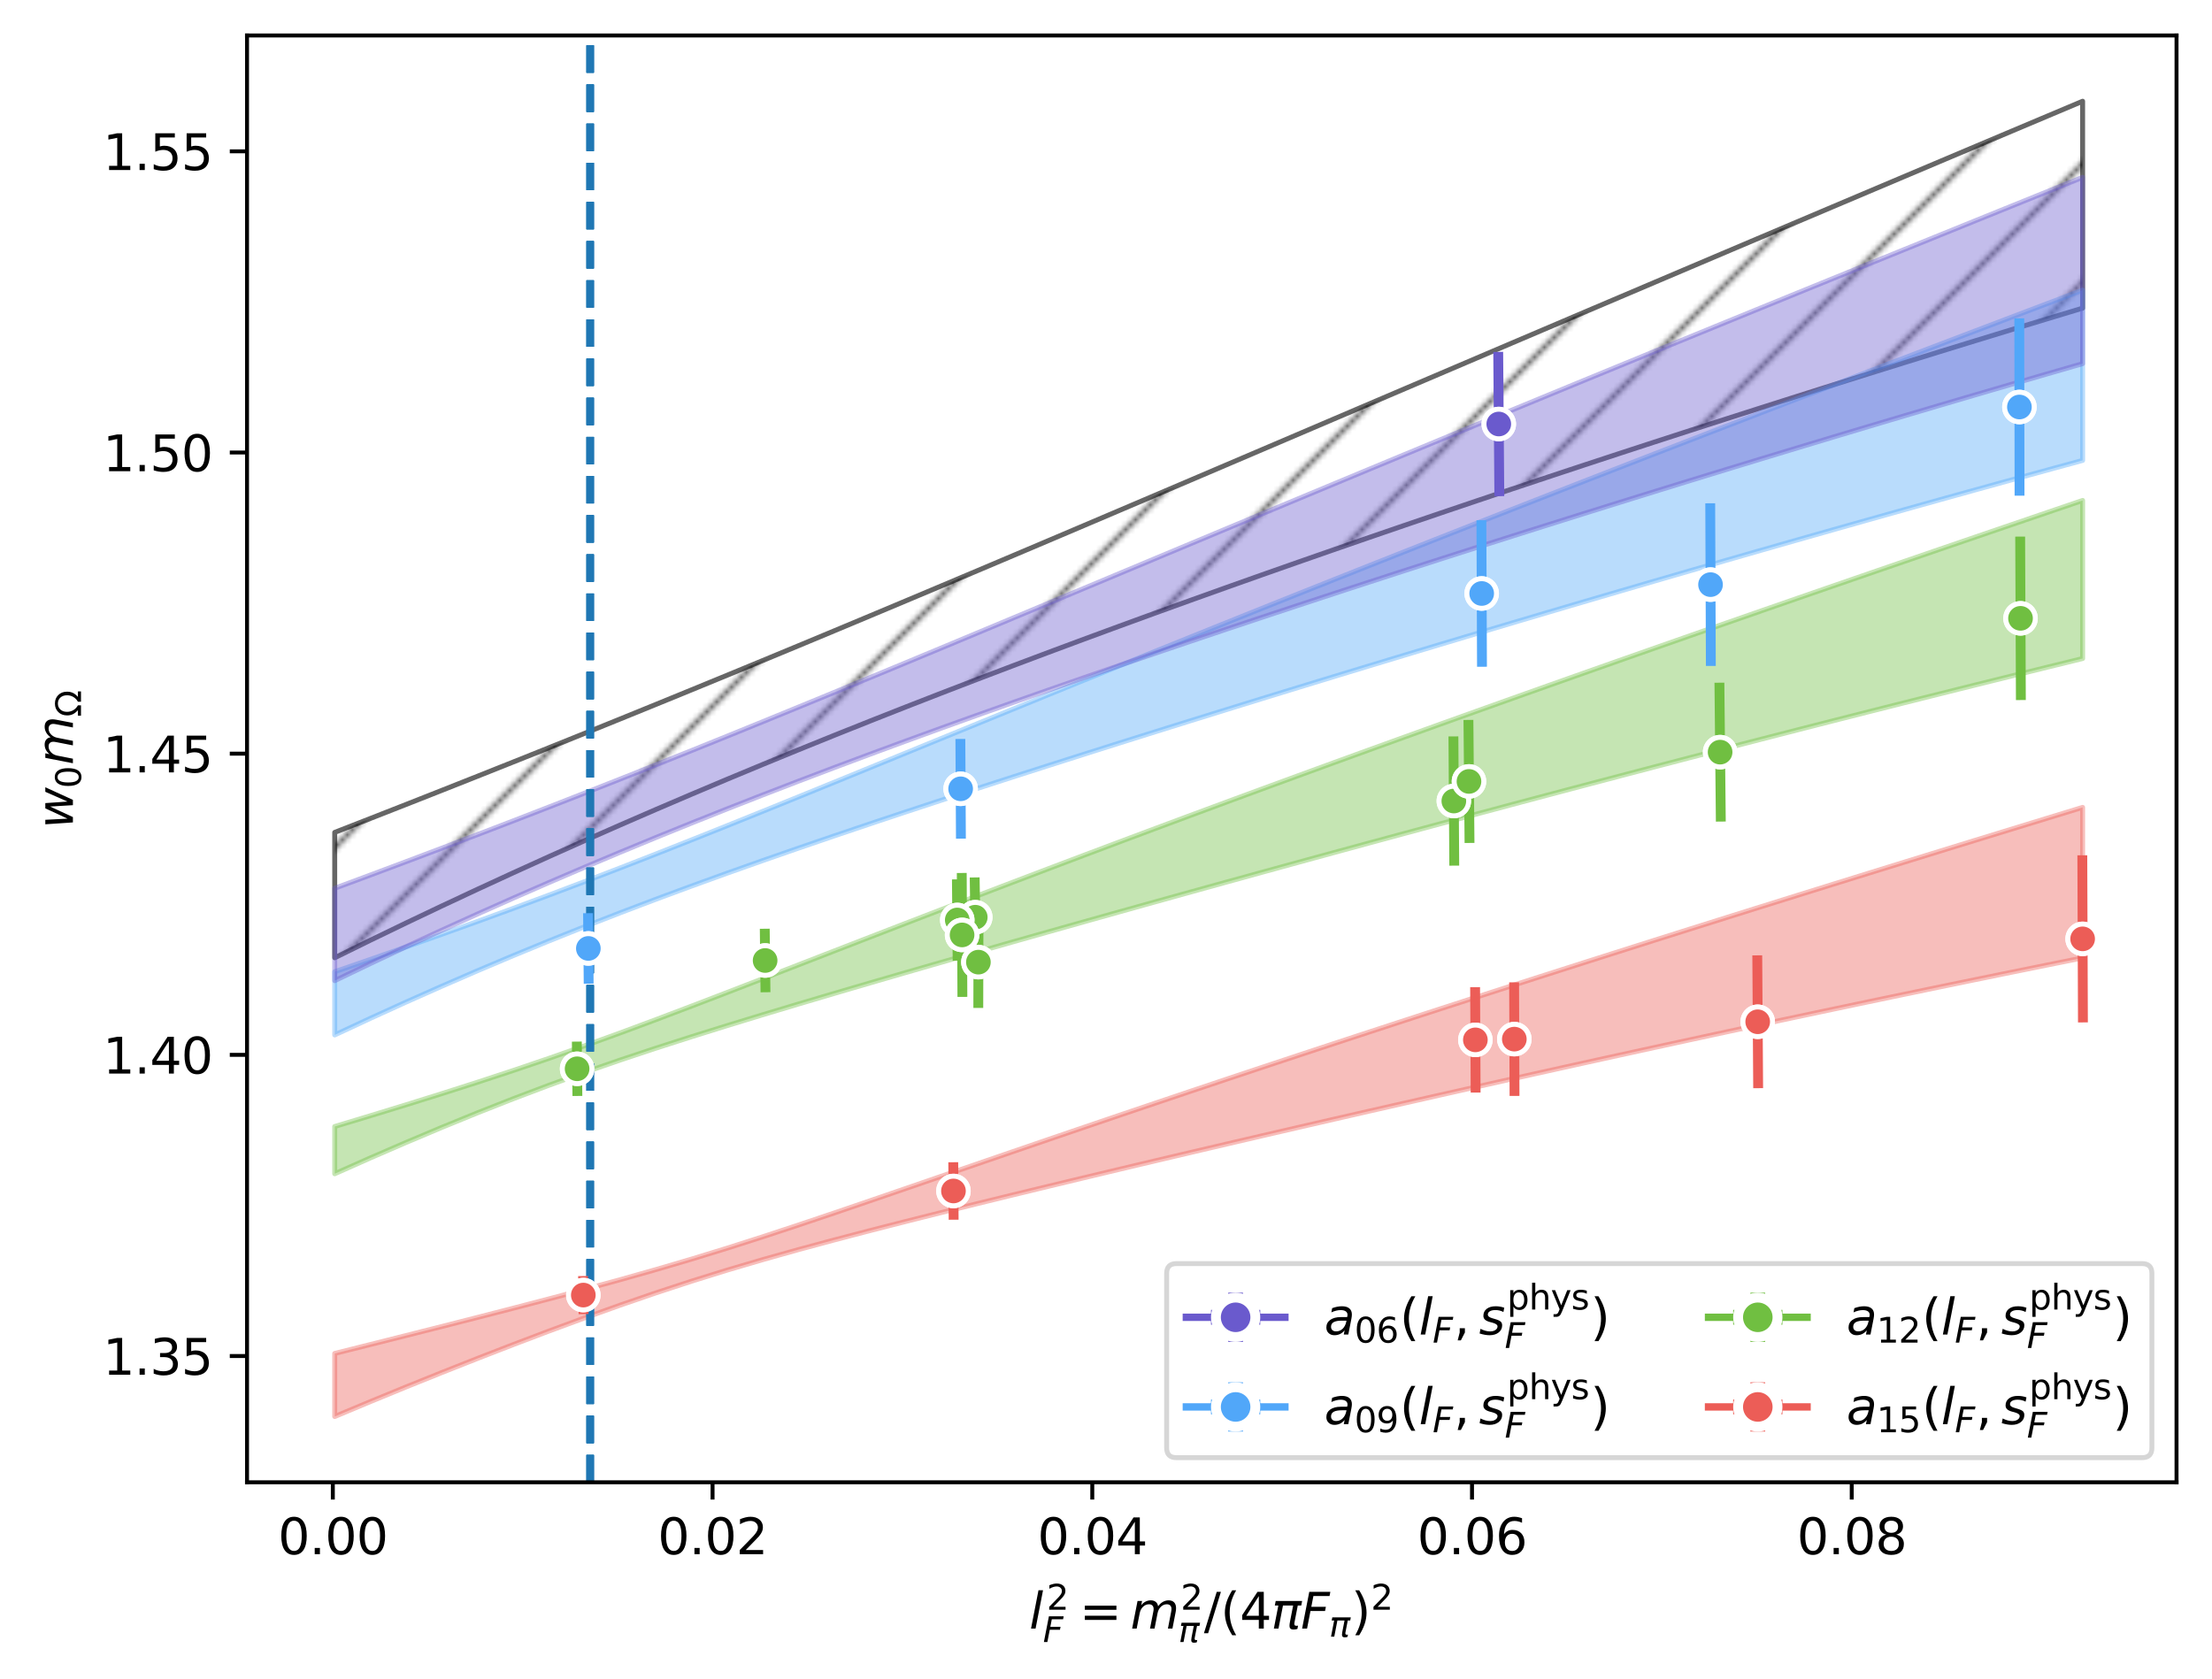 <?xml version="1.0" encoding="utf-8" standalone="no"?>
<!DOCTYPE svg PUBLIC "-//W3C//DTD SVG 1.1//EN"
  "http://www.w3.org/Graphics/SVG/1.1/DTD/svg11.dtd">
<svg xmlns:xlink="http://www.w3.org/1999/xlink" width="449.024pt" height="340.838pt" viewBox="0 0 449.024 340.838" xmlns="http://www.w3.org/2000/svg" version="1.1">
 <defs>
  <style type="text/css">*{stroke-linejoin: round; stroke-linecap: butt}</style>
 </defs>
 <g id="figure_1">
  <g id="patch_1">
   <path d="M 0 340.838 
L 449.024 340.838 
L 449.024 0 
L 0 0 
L 0 340.838 
z
" style="fill: none"/>
  </g>
  <g id="axes_1">
   <g id="patch_2">
    <path d="M 50.144 300.96 
L 441.824 300.96 
L 441.824 7.2 
L 50.144 7.2 
L 50.144 300.96 
z
" style="fill: none"/>
   </g>
   <g id="FillBetweenPolyCollection_1">
    <path d="M 67.947 169.005 
L 67.947 194.461 
L 75.188 190.898 
L 82.43 187.397 
L 89.671 183.953 
L 96.912 180.563 
L 104.153 177.225 
L 111.394 173.938 
L 118.635 170.701 
L 125.876 167.511 
L 133.117 164.368 
L 140.358 161.271 
L 147.6 158.217 
L 154.841 155.207 
L 162.082 152.238 
L 169.323 149.309 
L 176.564 146.417 
L 183.805 143.563 
L 191.046 140.743 
L 198.287 137.957 
L 205.528 135.203 
L 212.77 132.479 
L 220.011 129.784 
L 227.252 127.117 
L 234.493 124.476 
L 241.734 121.86 
L 248.975 119.269 
L 256.216 116.7 
L 263.457 114.154 
L 270.698 111.628 
L 277.939 109.123 
L 285.181 106.638 
L 292.422 104.172 
L 299.663 101.724 
L 306.904 99.294 
L 314.145 96.881 
L 321.386 94.486 
L 328.627 92.107 
L 335.868 89.744 
L 343.109 87.397 
L 350.351 85.066 
L 357.592 82.75 
L 364.833 80.449 
L 372.074 78.163 
L 379.315 75.892 
L 386.556 73.636 
L 393.797 71.393 
L 401.038 69.165 
L 408.279 66.951 
L 415.52 64.752 
L 422.762 62.566 
L 422.762 20.553 
L 422.762 20.553 
L 415.52 23.606 
L 408.279 26.661 
L 401.038 29.718 
L 393.797 32.777 
L 386.556 35.838 
L 379.315 38.901 
L 372.074 41.966 
L 364.833 45.034 
L 357.592 48.103 
L 350.351 51.175 
L 343.109 54.25 
L 335.868 57.326 
L 328.627 60.405 
L 321.386 63.486 
L 314.145 66.569 
L 306.904 69.653 
L 299.663 72.74 
L 292.422 75.828 
L 285.181 78.917 
L 277.939 82.007 
L 270.698 85.098 
L 263.457 88.189 
L 256.216 91.28 
L 248.975 94.37 
L 241.734 97.459 
L 234.493 100.545 
L 227.252 103.629 
L 220.011 106.709 
L 212.77 109.785 
L 205.528 112.855 
L 198.287 115.919 
L 191.046 118.975 
L 183.805 122.023 
L 176.564 125.061 
L 169.323 128.089 
L 162.082 131.105 
L 154.841 134.108 
L 147.6 137.098 
L 140.358 140.074 
L 133.117 143.036 
L 125.876 145.982 
L 118.635 148.913 
L 111.394 151.828 
L 104.153 154.727 
L 96.912 157.611 
L 89.671 160.48 
L 82.43 163.335 
L 75.188 166.176 
L 67.947 169.005 
z
" clip-path="url(#p3f1f183a6b)" style="fill: url(#hcbe4bb7ea8); stroke: #000000; stroke-opacity: 0.6"/>
   </g>
   <g id="FillBetweenPolyCollection_2">
    <defs>
     <path id="mda2eafb9d5" d="M 67.947 -66.041 
L 67.947 -53.231 
L 75.188 -56.261 
L 82.43 -59.234 
L 89.671 -62.152 
L 96.912 -65.016 
L 104.153 -67.823 
L 111.394 -70.569 
L 118.635 -73.244 
L 125.876 -75.835 
L 133.117 -78.326 
L 140.358 -80.701 
L 147.6 -82.953 
L 154.841 -85.086 
L 162.082 -87.119 
L 169.323 -89.073 
L 176.564 -90.968 
L 183.805 -92.82 
L 191.046 -94.638 
L 198.287 -96.431 
L 205.528 -98.204 
L 212.77 -99.959 
L 220.011 -101.7 
L 227.252 -103.429 
L 234.493 -105.146 
L 241.734 -106.851 
L 248.975 -108.547 
L 256.216 -110.233 
L 263.457 -111.909 
L 270.698 -113.576 
L 277.939 -115.234 
L 285.181 -116.882 
L 292.422 -118.522 
L 299.663 -120.152 
L 306.904 -121.772 
L 314.145 -123.384 
L 321.386 -124.986 
L 328.627 -126.578 
L 335.868 -128.16 
L 343.109 -129.733 
L 350.351 -131.296 
L 357.592 -132.849 
L 364.833 -134.391 
L 372.074 -135.923 
L 379.315 -137.445 
L 386.556 -138.956 
L 393.797 -140.457 
L 401.038 -141.946 
L 408.279 -143.425 
L 415.52 -144.892 
L 422.762 -146.348 
L 422.762 -176.913 
L 422.762 -176.913 
L 415.52 -174.698 
L 408.279 -172.478 
L 401.038 -170.254 
L 393.797 -168.023 
L 386.556 -165.787 
L 379.315 -163.545 
L 372.074 -161.296 
L 364.833 -159.04 
L 357.592 -156.777 
L 350.351 -154.506 
L 343.109 -152.228 
L 335.868 -149.941 
L 328.627 -147.645 
L 321.386 -145.341 
L 314.145 -143.027 
L 306.904 -140.703 
L 299.663 -138.369 
L 292.422 -136.024 
L 285.181 -133.669 
L 277.939 -131.302 
L 270.698 -128.924 
L 263.457 -126.534 
L 256.216 -124.132 
L 248.975 -121.718 
L 241.734 -119.292 
L 234.493 -116.853 
L 227.252 -114.403 
L 220.011 -111.941 
L 212.77 -109.468 
L 205.528 -106.986 
L 198.287 -104.497 
L 191.046 -102.003 
L 183.805 -99.509 
L 176.564 -97.022 
L 169.323 -94.552 
L 162.082 -92.115 
L 154.841 -89.728 
L 147.6 -87.414 
L 140.358 -85.189 
L 133.117 -83.058 
L 125.876 -81.011 
L 118.635 -79.033 
L 111.394 -77.106 
L 104.153 -75.216 
L 96.912 -73.351 
L 89.671 -71.506 
L 82.43 -69.675 
L 75.188 -67.854 
L 67.947 -66.041 
z
" style="stroke: #ec5d57; stroke-opacity: 0.4"/>
    </defs>
    <g clip-path="url(#p3f1f183a6b)">
     <use xlink:href="#mda2eafb9d5" x="0" y="340.838" style="fill: #ec5d57; fill-opacity: 0.4; stroke: #ec5d57; stroke-opacity: 0.4"/>
    </g>
   </g>
   <g id="FillBetweenPolyCollection_3">
    <defs>
     <path id="m104a905638" d="M 67.947 -112.117 
L 67.947 -102.521 
L 75.188 -105.739 
L 82.43 -108.875 
L 89.671 -111.927 
L 96.912 -114.885 
L 104.153 -117.738 
L 111.394 -120.477 
L 118.635 -123.097 
L 125.876 -125.604 
L 133.117 -128.011 
L 140.358 -130.336 
L 147.6 -132.597 
L 154.841 -134.809 
L 162.082 -136.984 
L 169.323 -139.129 
L 176.564 -141.252 
L 183.805 -143.355 
L 191.046 -145.443 
L 198.287 -147.517 
L 205.528 -149.579 
L 212.77 -151.63 
L 220.011 -153.671 
L 227.252 -155.703 
L 234.493 -157.725 
L 241.734 -159.738 
L 248.975 -161.743 
L 256.216 -163.74 
L 263.457 -165.728 
L 270.698 -167.707 
L 277.939 -169.678 
L 285.181 -171.641 
L 292.422 -173.594 
L 299.663 -175.539 
L 306.904 -177.476 
L 314.145 -179.403 
L 321.386 -181.321 
L 328.627 -183.23 
L 335.868 -185.129 
L 343.109 -187.019 
L 350.351 -188.899 
L 357.592 -190.769 
L 364.833 -192.629 
L 372.074 -194.479 
L 379.315 -196.319 
L 386.556 -198.148 
L 393.797 -199.966 
L 401.038 -201.773 
L 408.279 -203.57 
L 415.52 -205.355 
L 422.762 -207.129 
L 422.762 -239.231 
L 422.762 -239.231 
L 415.52 -236.765 
L 408.279 -234.293 
L 401.038 -231.817 
L 393.797 -229.336 
L 386.556 -226.848 
L 379.315 -224.355 
L 372.074 -221.855 
L 364.833 -219.349 
L 357.592 -216.835 
L 350.351 -214.314 
L 343.109 -211.784 
L 335.868 -209.246 
L 328.627 -206.7 
L 321.386 -204.144 
L 314.145 -201.579 
L 306.904 -199.004 
L 299.663 -196.418 
L 292.422 -193.821 
L 285.181 -191.213 
L 277.939 -188.594 
L 270.698 -185.963 
L 263.457 -183.319 
L 256.216 -180.662 
L 248.975 -177.993 
L 241.734 -175.31 
L 234.493 -172.613 
L 227.252 -169.903 
L 220.011 -167.178 
L 212.77 -164.44 
L 205.528 -161.688 
L 198.287 -158.923 
L 191.046 -156.145 
L 183.805 -153.356 
L 176.564 -150.556 
L 169.323 -147.75 
L 162.082 -144.939 
L 154.841 -142.13 
L 147.6 -139.331 
L 140.358 -136.552 
L 133.117 -133.806 
L 125.876 -131.112 
L 118.635 -128.486 
L 111.394 -125.941 
L 104.153 -123.481 
L 96.912 -121.1 
L 89.671 -118.785 
L 82.43 -116.524 
L 75.188 -114.305 
L 67.947 -112.117 
z
" style="stroke: #70bf41; stroke-opacity: 0.4"/>
    </defs>
    <g clip-path="url(#p3f1f183a6b)">
     <use xlink:href="#m104a905638" x="0" y="340.838" style="fill: #70bf41; fill-opacity: 0.4; stroke: #70bf41; stroke-opacity: 0.4"/>
    </g>
   </g>
   <g id="FillBetweenPolyCollection_4">
    <defs>
     <path id="mf19da42d84" d="M 67.947 -143.539 
L 67.947 -130.706 
L 75.188 -134.082 
L 82.43 -137.378 
L 89.671 -140.596 
L 96.912 -143.736 
L 104.153 -146.797 
L 111.394 -149.776 
L 118.635 -152.676 
L 125.876 -155.498 
L 133.117 -158.246 
L 140.358 -160.927 
L 147.6 -163.547 
L 154.841 -166.113 
L 162.082 -168.632 
L 169.323 -171.11 
L 176.564 -173.554 
L 183.805 -175.966 
L 191.046 -178.352 
L 198.287 -180.715 
L 205.528 -183.057 
L 212.77 -185.38 
L 220.011 -187.686 
L 227.252 -189.977 
L 234.493 -192.253 
L 241.734 -194.515 
L 248.975 -196.764 
L 256.216 -199.001 
L 263.457 -201.226 
L 270.698 -203.439 
L 277.939 -205.641 
L 285.181 -207.832 
L 292.422 -210.011 
L 299.663 -212.18 
L 306.904 -214.337 
L 314.145 -216.484 
L 321.386 -218.62 
L 328.627 -220.745 
L 335.868 -222.859 
L 343.109 -224.962 
L 350.351 -227.055 
L 357.592 -229.136 
L 364.833 -231.206 
L 372.074 -233.264 
L 379.315 -235.312 
L 386.556 -237.348 
L 393.797 -239.373 
L 401.038 -241.386 
L 408.279 -243.387 
L 415.52 -245.377 
L 422.762 -247.355 
L 422.762 -281.915 
L 422.762 -281.915 
L 415.52 -279.174 
L 408.279 -276.428 
L 401.038 -273.679 
L 393.797 -270.925 
L 386.556 -268.166 
L 379.315 -265.402 
L 372.074 -262.632 
L 364.833 -259.857 
L 357.592 -257.075 
L 350.351 -254.287 
L 343.109 -251.493 
L 335.868 -248.691 
L 328.627 -245.882 
L 321.386 -243.066 
L 314.145 -240.241 
L 306.904 -237.409 
L 299.663 -234.568 
L 292.422 -231.719 
L 285.181 -228.86 
L 277.939 -225.993 
L 270.698 -223.116 
L 263.457 -220.23 
L 256.216 -217.335 
L 248.975 -214.43 
L 241.734 -211.515 
L 234.493 -208.592 
L 227.252 -205.66 
L 220.011 -202.72 
L 212.77 -199.772 
L 205.528 -196.817 
L 198.287 -193.857 
L 191.046 -190.893 
L 183.805 -187.927 
L 176.564 -184.963 
L 169.323 -182.002 
L 162.082 -179.051 
L 154.841 -176.112 
L 147.6 -173.192 
L 140.358 -170.298 
L 133.117 -167.435 
L 125.876 -164.609 
L 118.635 -161.825 
L 111.394 -159.086 
L 104.153 -156.393 
L 96.912 -153.746 
L 89.671 -151.14 
L 82.43 -148.574 
L 75.188 -146.042 
L 67.947 -143.539 
z
" style="stroke: #51a7f9; stroke-opacity: 0.4"/>
    </defs>
    <g clip-path="url(#p3f1f183a6b)">
     <use xlink:href="#mf19da42d84" x="0" y="340.838" style="fill: #51a7f9; fill-opacity: 0.4; stroke: #51a7f9; stroke-opacity: 0.4"/>
    </g>
   </g>
   <g id="FillBetweenPolyCollection_5">
    <defs>
     <path id="mccef0d3295" d="M 67.947 -160.482 
L 67.947 -141.727 
L 75.188 -145.207 
L 82.43 -148.619 
L 89.671 -151.966 
L 96.912 -155.25 
L 104.153 -158.474 
L 111.394 -161.637 
L 118.635 -164.742 
L 125.876 -167.789 
L 133.117 -170.78 
L 140.358 -173.717 
L 147.6 -176.603 
L 154.841 -179.439 
L 162.082 -182.23 
L 169.323 -184.977 
L 176.564 -187.685 
L 183.805 -190.354 
L 191.046 -192.99 
L 198.287 -195.593 
L 205.528 -198.166 
L 212.77 -200.713 
L 220.011 -203.233 
L 227.252 -205.73 
L 234.493 -208.204 
L 241.734 -210.658 
L 248.975 -213.092 
L 256.216 -215.508 
L 263.457 -217.905 
L 270.698 -220.286 
L 277.939 -222.65 
L 285.181 -224.999 
L 292.422 -227.332 
L 299.663 -229.65 
L 306.904 -231.954 
L 314.145 -234.244 
L 321.386 -236.52 
L 328.627 -238.782 
L 335.868 -241.031 
L 343.109 -243.267 
L 350.351 -245.489 
L 357.592 -247.698 
L 364.833 -249.894 
L 372.074 -252.078 
L 379.315 -254.248 
L 386.556 -256.406 
L 393.797 -258.55 
L 401.038 -260.682 
L 408.279 -262.802 
L 415.52 -264.908 
L 422.762 -267.002 
L 422.762 -304.832 
L 422.762 -304.832 
L 415.52 -301.907 
L 408.279 -298.978 
L 401.038 -296.047 
L 393.797 -293.112 
L 386.556 -290.174 
L 379.315 -287.232 
L 372.074 -284.286 
L 364.833 -281.336 
L 357.592 -278.381 
L 350.351 -275.422 
L 343.109 -272.458 
L 335.868 -269.49 
L 328.627 -266.517 
L 321.386 -263.539 
L 314.145 -260.556 
L 306.904 -257.568 
L 299.663 -254.575 
L 292.422 -251.577 
L 285.181 -248.573 
L 277.939 -245.566 
L 270.698 -242.553 
L 263.457 -239.536 
L 256.216 -236.515 
L 248.975 -233.491 
L 241.734 -230.464 
L 234.493 -227.434 
L 227.252 -224.403 
L 220.011 -221.371 
L 212.77 -218.339 
L 205.528 -215.31 
L 198.287 -212.284 
L 191.046 -209.263 
L 183.805 -206.25 
L 176.564 -203.245 
L 169.323 -200.251 
L 162.082 -197.272 
L 154.841 -194.308 
L 147.6 -191.362 
L 140.358 -188.436 
L 133.117 -185.533 
L 125.876 -182.653 
L 118.635 -179.797 
L 111.394 -176.967 
L 104.153 -174.161 
L 96.912 -171.38 
L 89.671 -168.623 
L 82.43 -165.889 
L 75.188 -163.176 
L 67.947 -160.482 
z
" style="stroke: #6a5acd; stroke-opacity: 0.4"/>
    </defs>
    <g clip-path="url(#p3f1f183a6b)">
     <use xlink:href="#mccef0d3295" x="0" y="340.838" style="fill: #6a5acd; fill-opacity: 0.4; stroke: #6a5acd; stroke-opacity: 0.4"/>
    </g>
   </g>
   <g id="matplotlib.axis_1">
    <g id="xtick_1">
     <g id="line2d_1">
      <defs>
       <path id="me9bc3a591b" d="M 0 0 
L 0 3.5 
" style="stroke: #000000; stroke-width: 0.8"/>
      </defs>
      <g>
       <use xlink:href="#me9bc3a591b" x="67.562" y="300.96" style="stroke: #000000; stroke-width: 0.8"/>
      </g>
     </g>
     <g id="text_1">
      <!-- 0.00 -->
      <g transform="translate(56.429 315.558) scale(0.1 -0.1)">
       <defs>
        <path id="DejaVuSans-30" d="M 2034 4250 
Q 1547 4250 1301 3770 
Q 1056 3291 1056 2328 
Q 1056 1369 1301 889 
Q 1547 409 2034 409 
Q 2525 409 2770 889 
Q 3016 1369 3016 2328 
Q 3016 3291 2770 3770 
Q 2525 4250 2034 4250 
z
M 2034 4750 
Q 2819 4750 3233 4129 
Q 3647 3509 3647 2328 
Q 3647 1150 3233 529 
Q 2819 -91 2034 -91 
Q 1250 -91 836 529 
Q 422 1150 422 2328 
Q 422 3509 836 4129 
Q 1250 4750 2034 4750 
z
" transform="scale(0.016)"/>
        <path id="DejaVuSans-2e" d="M 684 794 
L 1344 794 
L 1344 0 
L 684 0 
L 684 794 
z
" transform="scale(0.016)"/>
       </defs>
       <use xlink:href="#DejaVuSans-30"/>
       <use xlink:href="#DejaVuSans-2e" transform="translate(63.623 0)"/>
       <use xlink:href="#DejaVuSans-30" transform="translate(95.41 0)"/>
       <use xlink:href="#DejaVuSans-30" transform="translate(159.033 0)"/>
      </g>
     </g>
    </g>
    <g id="xtick_2">
     <g id="line2d_2">
      <g>
       <use xlink:href="#me9bc3a591b" x="144.645" y="300.96" style="stroke: #000000; stroke-width: 0.8"/>
      </g>
     </g>
     <g id="text_2">
      <!-- 0.02 -->
      <g transform="translate(133.512 315.558) scale(0.1 -0.1)">
       <defs>
        <path id="DejaVuSans-32" d="M 1228 531 
L 3431 531 
L 3431 0 
L 469 0 
L 469 531 
Q 828 903 1448 1529 
Q 2069 2156 2228 2338 
Q 2531 2678 2651 2914 
Q 2772 3150 2772 3378 
Q 2772 3750 2511 3984 
Q 2250 4219 1831 4219 
Q 1534 4219 1204 4116 
Q 875 4013 500 3803 
L 500 4441 
Q 881 4594 1212 4672 
Q 1544 4750 1819 4750 
Q 2544 4750 2975 4387 
Q 3406 4025 3406 3419 
Q 3406 3131 3298 2873 
Q 3191 2616 2906 2266 
Q 2828 2175 2409 1742 
Q 1991 1309 1228 531 
z
" transform="scale(0.016)"/>
       </defs>
       <use xlink:href="#DejaVuSans-30"/>
       <use xlink:href="#DejaVuSans-2e" transform="translate(63.623 0)"/>
       <use xlink:href="#DejaVuSans-30" transform="translate(95.41 0)"/>
       <use xlink:href="#DejaVuSans-32" transform="translate(159.033 0)"/>
      </g>
     </g>
    </g>
    <g id="xtick_3">
     <g id="line2d_3">
      <g>
       <use xlink:href="#me9bc3a591b" x="221.727" y="300.96" style="stroke: #000000; stroke-width: 0.8"/>
      </g>
     </g>
     <g id="text_3">
      <!-- 0.04 -->
      <g transform="translate(210.595 315.558) scale(0.1 -0.1)">
       <defs>
        <path id="DejaVuSans-34" d="M 2419 4116 
L 825 1625 
L 2419 1625 
L 2419 4116 
z
M 2253 4666 
L 3047 4666 
L 3047 1625 
L 3713 1625 
L 3713 1100 
L 3047 1100 
L 3047 0 
L 2419 0 
L 2419 1100 
L 313 1100 
L 313 1709 
L 2253 4666 
z
" transform="scale(0.016)"/>
       </defs>
       <use xlink:href="#DejaVuSans-30"/>
       <use xlink:href="#DejaVuSans-2e" transform="translate(63.623 0)"/>
       <use xlink:href="#DejaVuSans-30" transform="translate(95.41 0)"/>
       <use xlink:href="#DejaVuSans-34" transform="translate(159.033 0)"/>
      </g>
     </g>
    </g>
    <g id="xtick_4">
     <g id="line2d_4">
      <g>
       <use xlink:href="#me9bc3a591b" x="298.81" y="300.96" style="stroke: #000000; stroke-width: 0.8"/>
      </g>
     </g>
     <g id="text_4">
      <!-- 0.06 -->
      <g transform="translate(287.677 315.558) scale(0.1 -0.1)">
       <defs>
        <path id="DejaVuSans-36" d="M 2113 2584 
Q 1688 2584 1439 2293 
Q 1191 2003 1191 1497 
Q 1191 994 1439 701 
Q 1688 409 2113 409 
Q 2538 409 2786 701 
Q 3034 994 3034 1497 
Q 3034 2003 2786 2293 
Q 2538 2584 2113 2584 
z
M 3366 4563 
L 3366 3988 
Q 3128 4100 2886 4159 
Q 2644 4219 2406 4219 
Q 1781 4219 1451 3797 
Q 1122 3375 1075 2522 
Q 1259 2794 1537 2939 
Q 1816 3084 2150 3084 
Q 2853 3084 3261 2657 
Q 3669 2231 3669 1497 
Q 3669 778 3244 343 
Q 2819 -91 2113 -91 
Q 1303 -91 875 529 
Q 447 1150 447 2328 
Q 447 3434 972 4092 
Q 1497 4750 2381 4750 
Q 2619 4750 2861 4703 
Q 3103 4656 3366 4563 
z
" transform="scale(0.016)"/>
       </defs>
       <use xlink:href="#DejaVuSans-30"/>
       <use xlink:href="#DejaVuSans-2e" transform="translate(63.623 0)"/>
       <use xlink:href="#DejaVuSans-30" transform="translate(95.41 0)"/>
       <use xlink:href="#DejaVuSans-36" transform="translate(159.033 0)"/>
      </g>
     </g>
    </g>
    <g id="xtick_5">
     <g id="line2d_5">
      <g>
       <use xlink:href="#me9bc3a591b" x="375.893" y="300.96" style="stroke: #000000; stroke-width: 0.8"/>
      </g>
     </g>
     <g id="text_5">
      <!-- 0.08 -->
      <g transform="translate(364.76 315.558) scale(0.1 -0.1)">
       <defs>
        <path id="DejaVuSans-38" d="M 2034 2216 
Q 1584 2216 1326 1975 
Q 1069 1734 1069 1313 
Q 1069 891 1326 650 
Q 1584 409 2034 409 
Q 2484 409 2743 651 
Q 3003 894 3003 1313 
Q 3003 1734 2745 1975 
Q 2488 2216 2034 2216 
z
M 1403 2484 
Q 997 2584 770 2862 
Q 544 3141 544 3541 
Q 544 4100 942 4425 
Q 1341 4750 2034 4750 
Q 2731 4750 3128 4425 
Q 3525 4100 3525 3541 
Q 3525 3141 3298 2862 
Q 3072 2584 2669 2484 
Q 3125 2378 3379 2068 
Q 3634 1759 3634 1313 
Q 3634 634 3220 271 
Q 2806 -91 2034 -91 
Q 1263 -91 848 271 
Q 434 634 434 1313 
Q 434 1759 690 2068 
Q 947 2378 1403 2484 
z
M 1172 3481 
Q 1172 3119 1398 2916 
Q 1625 2713 2034 2713 
Q 2441 2713 2670 2916 
Q 2900 3119 2900 3481 
Q 2900 3844 2670 4047 
Q 2441 4250 2034 4250 
Q 1625 4250 1398 4047 
Q 1172 3844 1172 3481 
z
" transform="scale(0.016)"/>
       </defs>
       <use xlink:href="#DejaVuSans-30"/>
       <use xlink:href="#DejaVuSans-2e" transform="translate(63.623 0)"/>
       <use xlink:href="#DejaVuSans-30" transform="translate(95.41 0)"/>
       <use xlink:href="#DejaVuSans-38" transform="translate(159.033 0)"/>
      </g>
     </g>
    </g>
    <g id="text_6">
     <!-- $l^2_F = m_\pi^2 / (4 \pi F_\pi)^2$ -->
     <g transform="translate(208.934 330.738) scale(0.1 -0.1)">
      <defs>
       <path id="DejaVuSans-Oblique-6c" d="M 1172 4863 
L 1747 4863 
L 800 0 
L 225 0 
L 1172 4863 
z
" transform="scale(0.016)"/>
       <path id="DejaVuSans-Oblique-46" d="M 1081 4666 
L 3756 4666 
L 3653 4134 
L 1606 4134 
L 1338 2759 
L 3188 2759 
L 3084 2228 
L 1234 2228 
L 800 0 
L 172 0 
L 1081 4666 
z
" transform="scale(0.016)"/>
       <path id="DejaVuSans-3d" d="M 678 2906 
L 4684 2906 
L 4684 2381 
L 678 2381 
L 678 2906 
z
M 678 1631 
L 4684 1631 
L 4684 1100 
L 678 1100 
L 678 1631 
z
" transform="scale(0.016)"/>
       <path id="DejaVuSans-Oblique-6d" d="M 5747 2113 
L 5338 0 
L 4763 0 
L 5166 2094 
Q 5191 2228 5203 2325 
Q 5216 2422 5216 2491 
Q 5216 2772 5059 2928 
Q 4903 3084 4622 3084 
Q 4203 3084 3875 2770 
Q 3547 2456 3450 1953 
L 3066 0 
L 2491 0 
L 2900 2094 
Q 2925 2209 2937 2307 
Q 2950 2406 2950 2484 
Q 2950 2769 2794 2926 
Q 2638 3084 2363 3084 
Q 1938 3084 1609 2770 
Q 1281 2456 1184 1953 
L 800 0 
L 225 0 
L 909 3500 
L 1484 3500 
L 1375 2956 
Q 1609 3263 1923 3423 
Q 2238 3584 2597 3584 
Q 2978 3584 3223 3384 
Q 3469 3184 3519 2828 
Q 3781 3197 4126 3390 
Q 4472 3584 4856 3584 
Q 5306 3584 5551 3325 
Q 5797 3066 5797 2591 
Q 5797 2488 5784 2364 
Q 5772 2241 5747 2113 
z
" transform="scale(0.016)"/>
       <path id="DejaVuSans-Oblique-3c0" d="M 584 3500 
L 3938 3500 
L 3825 2925 
L 3384 2925 
L 2966 775 
Q 2922 550 2981 450 
Q 3038 353 3209 353 
Q 3256 353 3325 363 
Q 3397 369 3419 372 
L 3338 -44 
Q 3222 -84 3103 -103 
Q 2981 -122 2866 -122 
Q 2491 -122 2388 81 
Q 2284 288 2391 838 
L 2797 2925 
L 1506 2925 
L 938 0 
L 350 0 
L 919 2925 
L 472 2925 
L 584 3500 
z
" transform="scale(0.016)"/>
       <path id="DejaVuSans-2f" d="M 1625 4666 
L 2156 4666 
L 531 -594 
L 0 -594 
L 1625 4666 
z
" transform="scale(0.016)"/>
       <path id="DejaVuSans-28" d="M 1984 4856 
Q 1566 4138 1362 3434 
Q 1159 2731 1159 2009 
Q 1159 1288 1364 580 
Q 1569 -128 1984 -844 
L 1484 -844 
Q 1016 -109 783 600 
Q 550 1309 550 2009 
Q 550 2706 781 3412 
Q 1013 4119 1484 4856 
L 1984 4856 
z
" transform="scale(0.016)"/>
       <path id="DejaVuSans-29" d="M 513 4856 
L 1013 4856 
Q 1481 4119 1714 3412 
Q 1947 2706 1947 2009 
Q 1947 1309 1714 600 
Q 1481 -109 1013 -844 
L 513 -844 
Q 928 -128 1133 580 
Q 1338 1288 1338 2009 
Q 1338 2731 1133 3434 
Q 928 4138 513 4856 
z
" transform="scale(0.016)"/>
      </defs>
      <use xlink:href="#DejaVuSans-Oblique-6c" transform="translate(0 0.766)"/>
      <use xlink:href="#DejaVuSans-32" transform="translate(35.231 39.047) scale(0.7)"/>
      <use xlink:href="#DejaVuSans-Oblique-46" transform="translate(27.783 -26.578) scale(0.7)"/>
      <use xlink:href="#DejaVuSans-3d" transform="translate(101.984 0.766)"/>
      <use xlink:href="#DejaVuSans-Oblique-6d" transform="translate(205.255 0.766)"/>
      <use xlink:href="#DejaVuSans-32" transform="translate(307.317 39.047) scale(0.7)"/>
      <use xlink:href="#DejaVuSans-Oblique-3c0" transform="translate(302.667 -26.578) scale(0.7)"/>
      <use xlink:href="#DejaVuSans-2f" transform="translate(354.588 0.766)"/>
      <use xlink:href="#DejaVuSans-28" transform="translate(388.279 0.766)"/>
      <use xlink:href="#DejaVuSans-34" transform="translate(427.293 0.766)"/>
      <use xlink:href="#DejaVuSans-Oblique-3c0" transform="translate(490.916 0.766)"/>
      <use xlink:href="#DejaVuSans-Oblique-46" transform="translate(551.121 0.766)"/>
      <use xlink:href="#DejaVuSans-Oblique-3c0" transform="translate(608.641 -15.641) scale(0.7)"/>
      <use xlink:href="#DejaVuSans-29" transform="translate(653.519 0.766)"/>
      <use xlink:href="#DejaVuSans-32" transform="translate(693.489 39.047) scale(0.7)"/>
     </g>
    </g>
   </g>
   <g id="matplotlib.axis_2">
    <g id="ytick_1">
     <g id="line2d_6">
      <defs>
       <path id="md14b60d181" d="M 0 0 
L -3.5 0 
" style="stroke: #000000; stroke-width: 0.8"/>
      </defs>
      <g>
       <use xlink:href="#md14b60d181" x="50.144" y="275.324" style="stroke: #000000; stroke-width: 0.8"/>
      </g>
     </g>
     <g id="text_7">
      <!-- 1.35 -->
      <g transform="translate(20.878 279.123) scale(0.1 -0.1)">
       <defs>
        <path id="DejaVuSans-31" d="M 794 531 
L 1825 531 
L 1825 4091 
L 703 3866 
L 703 4441 
L 1819 4666 
L 2450 4666 
L 2450 531 
L 3481 531 
L 3481 0 
L 794 0 
L 794 531 
z
" transform="scale(0.016)"/>
        <path id="DejaVuSans-33" d="M 2597 2516 
Q 3050 2419 3304 2112 
Q 3559 1806 3559 1356 
Q 3559 666 3084 287 
Q 2609 -91 1734 -91 
Q 1441 -91 1130 -33 
Q 819 25 488 141 
L 488 750 
Q 750 597 1062 519 
Q 1375 441 1716 441 
Q 2309 441 2620 675 
Q 2931 909 2931 1356 
Q 2931 1769 2642 2001 
Q 2353 2234 1838 2234 
L 1294 2234 
L 1294 2753 
L 1863 2753 
Q 2328 2753 2575 2939 
Q 2822 3125 2822 3475 
Q 2822 3834 2567 4026 
Q 2313 4219 1838 4219 
Q 1578 4219 1281 4162 
Q 984 4106 628 3988 
L 628 4550 
Q 988 4650 1302 4700 
Q 1616 4750 1894 4750 
Q 2613 4750 3031 4423 
Q 3450 4097 3450 3541 
Q 3450 3153 3228 2886 
Q 3006 2619 2597 2516 
z
" transform="scale(0.016)"/>
        <path id="DejaVuSans-35" d="M 691 4666 
L 3169 4666 
L 3169 4134 
L 1269 4134 
L 1269 2991 
Q 1406 3038 1543 3061 
Q 1681 3084 1819 3084 
Q 2600 3084 3056 2656 
Q 3513 2228 3513 1497 
Q 3513 744 3044 326 
Q 2575 -91 1722 -91 
Q 1428 -91 1123 -41 
Q 819 9 494 109 
L 494 744 
Q 775 591 1075 516 
Q 1375 441 1709 441 
Q 2250 441 2565 725 
Q 2881 1009 2881 1497 
Q 2881 1984 2565 2268 
Q 2250 2553 1709 2553 
Q 1456 2553 1204 2497 
Q 953 2441 691 2322 
L 691 4666 
z
" transform="scale(0.016)"/>
       </defs>
       <use xlink:href="#DejaVuSans-31"/>
       <use xlink:href="#DejaVuSans-2e" transform="translate(63.623 0)"/>
       <use xlink:href="#DejaVuSans-33" transform="translate(95.41 0)"/>
       <use xlink:href="#DejaVuSans-35" transform="translate(159.033 0)"/>
      </g>
     </g>
    </g>
    <g id="ytick_2">
     <g id="line2d_7">
      <g>
       <use xlink:href="#md14b60d181" x="50.144" y="214.174" style="stroke: #000000; stroke-width: 0.8"/>
      </g>
     </g>
     <g id="text_8">
      <!-- 1.40 -->
      <g transform="translate(20.878 217.973) scale(0.1 -0.1)">
       <use xlink:href="#DejaVuSans-31"/>
       <use xlink:href="#DejaVuSans-2e" transform="translate(63.623 0)"/>
       <use xlink:href="#DejaVuSans-34" transform="translate(95.41 0)"/>
       <use xlink:href="#DejaVuSans-30" transform="translate(159.033 0)"/>
      </g>
     </g>
    </g>
    <g id="ytick_3">
     <g id="line2d_8">
      <g>
       <use xlink:href="#md14b60d181" x="50.144" y="153.025" style="stroke: #000000; stroke-width: 0.8"/>
      </g>
     </g>
     <g id="text_9">
      <!-- 1.45 -->
      <g transform="translate(20.878 156.824) scale(0.1 -0.1)">
       <use xlink:href="#DejaVuSans-31"/>
       <use xlink:href="#DejaVuSans-2e" transform="translate(63.623 0)"/>
       <use xlink:href="#DejaVuSans-34" transform="translate(95.41 0)"/>
       <use xlink:href="#DejaVuSans-35" transform="translate(159.033 0)"/>
      </g>
     </g>
    </g>
    <g id="ytick_4">
     <g id="line2d_9">
      <g>
       <use xlink:href="#md14b60d181" x="50.144" y="91.876" style="stroke: #000000; stroke-width: 0.8"/>
      </g>
     </g>
     <g id="text_10">
      <!-- 1.50 -->
      <g transform="translate(20.878 95.675) scale(0.1 -0.1)">
       <use xlink:href="#DejaVuSans-31"/>
       <use xlink:href="#DejaVuSans-2e" transform="translate(63.623 0)"/>
       <use xlink:href="#DejaVuSans-35" transform="translate(95.41 0)"/>
       <use xlink:href="#DejaVuSans-30" transform="translate(159.033 0)"/>
      </g>
     </g>
    </g>
    <g id="ytick_5">
     <g id="line2d_10">
      <g>
       <use xlink:href="#md14b60d181" x="50.144" y="30.726" style="stroke: #000000; stroke-width: 0.8"/>
      </g>
     </g>
     <g id="text_11">
      <!-- 1.55 -->
      <g transform="translate(20.878 34.525) scale(0.1 -0.1)">
       <use xlink:href="#DejaVuSans-31"/>
       <use xlink:href="#DejaVuSans-2e" transform="translate(63.623 0)"/>
       <use xlink:href="#DejaVuSans-35" transform="translate(95.41 0)"/>
       <use xlink:href="#DejaVuSans-35" transform="translate(159.033 0)"/>
      </g>
     </g>
    </g>
    <g id="text_12">
     <!-- $w_0 m_\Omega$ -->
     <g transform="translate(14.798 168.23) rotate(-90) scale(0.1 -0.1)">
      <defs>
       <path id="DejaVuSans-Oblique-77" d="M 544 3500 
L 1113 3500 
L 1259 684 
L 2566 3500 
L 3231 3500 
L 3425 684 
L 4666 3500 
L 5241 3500 
L 3641 0 
L 2969 0 
L 2797 2900 
L 1459 0 
L 781 0 
L 544 3500 
z
" transform="scale(0.016)"/>
       <path id="DejaVuSans-3a9" d="M 4647 556 
L 4647 0 
L 2772 0 
L 2772 556 
Q 3325 859 3634 1378 
Q 3944 1897 3944 2528 
Q 3944 3278 3531 3731 
Q 3119 4184 2444 4184 
Q 1769 4184 1355 3729 
Q 941 3275 941 2528 
Q 941 1897 1250 1378 
Q 1563 859 2119 556 
L 2119 0 
L 244 0 
L 244 556 
L 1241 556 
Q 747 991 519 1456 
Q 294 1922 294 2497 
Q 294 3491 894 4106 
Q 1491 4722 2444 4722 
Q 3391 4722 3994 4106 
Q 4594 3494 4594 2528 
Q 4594 1922 4372 1459 
Q 4150 997 3647 556 
L 4647 556 
z
" transform="scale(0.016)"/>
      </defs>
      <use xlink:href="#DejaVuSans-Oblique-77"/>
      <use xlink:href="#DejaVuSans-30" transform="translate(81.787 -16.406) scale(0.7)"/>
      <use xlink:href="#DejaVuSans-Oblique-6d" transform="translate(129.058 0)"/>
      <use xlink:href="#DejaVuSans-3a9" transform="translate(226.47 -16.406) scale(0.7)"/>
     </g>
    </g>
   </g>
   <g id="line2d_11">
    <path d="M 119.8 300.96 
L 119.8 7.2 
" clip-path="url(#p3f1f183a6b)" style="fill: none; stroke-dasharray: 5.55,2.4; stroke-dashoffset: 0; stroke: #1f77b4; stroke-width: 1.5"/>
   </g>
   <g id="line2d_12">
    <path d="M 119.8 300.96 
L 119.8 7.2 
" clip-path="url(#p3f1f183a6b)" style="fill: none; stroke-dasharray: 5.55,2.4; stroke-dashoffset: 0; stroke: #1f77b4; stroke-width: 1.5"/>
   </g>
   <g id="line2d_13">
    <path d="M 119.8 300.96 
L 119.8 7.2 
" clip-path="url(#p3f1f183a6b)" style="fill: none; stroke-dasharray: 5.55,2.4; stroke-dashoffset: 0; stroke: #1f77b4; stroke-width: 1.5"/>
   </g>
   <g id="line2d_14">
    <path d="M 119.8 300.96 
L 119.8 7.2 
" clip-path="url(#p3f1f183a6b)" style="fill: none; stroke-dasharray: 5.55,2.4; stroke-dashoffset: 0; stroke: #1f77b4; stroke-width: 1.5"/>
   </g>
   <g id="line2d_15">
    <path d="M 119.8 300.96 
L 119.8 7.2 
" clip-path="url(#p3f1f183a6b)" style="fill: none; stroke-dasharray: 5.55,2.4; stroke-dashoffset: 0; stroke: #1f77b4; stroke-width: 1.5"/>
   </g>
   <g id="line2d_16">
    <path d="M 424.02 190.622 
L 421.503 190.623 
" clip-path="url(#p3f1f183a6b)" style="fill: none; stroke: #ec5d57; stroke-width: 2; stroke-linecap: square"/>
   </g>
   <g id="line2d_17">
    <path d="M 422.703 174.657 
L 422.82 206.587 
" clip-path="url(#p3f1f183a6b)" style="fill: none; stroke: #ec5d57; stroke-width: 2; stroke-linecap: square"/>
   </g>
   <g id="line2d_18">
    <path d="M 357.887 207.455 
L 355.724 207.456 
" clip-path="url(#p3f1f183a6b)" style="fill: none; stroke: #ec5d57; stroke-width: 2; stroke-linecap: square"/>
   </g>
   <g id="line2d_19">
    <path d="M 356.722 194.972 
L 356.889 219.94 
" clip-path="url(#p3f1f183a6b)" style="fill: none; stroke: #ec5d57; stroke-width: 2; stroke-linecap: square"/>
   </g>
   <g id="line2d_20">
    <path d="M 300.385 211.13 
L 298.598 211.131 
" clip-path="url(#p3f1f183a6b)" style="fill: none; stroke: #ec5d57; stroke-width: 2; stroke-linecap: square"/>
   </g>
   <g id="line2d_21">
    <path d="M 299.444 201.43 
L 299.539 220.831 
" clip-path="url(#p3f1f183a6b)" style="fill: none; stroke: #ec5d57; stroke-width: 2; stroke-linecap: square"/>
   </g>
   <g id="line2d_22">
    <path d="M 308.059 210.981 
L 306.739 210.982 
" clip-path="url(#p3f1f183a6b)" style="fill: none; stroke: #ec5d57; stroke-width: 2; stroke-linecap: square"/>
   </g>
   <g id="line2d_23">
    <path d="M 307.361 200.453 
L 307.437 221.51 
" clip-path="url(#p3f1f183a6b)" style="fill: none; stroke: #ec5d57; stroke-width: 2; stroke-linecap: square"/>
   </g>
   <g id="line2d_24">
    <path d="M 193.969 241.812 
L 193.123 241.812 
" clip-path="url(#p3f1f183a6b)" style="fill: none; stroke: #ec5d57; stroke-width: 2; stroke-linecap: square"/>
   </g>
   <g id="line2d_25">
    <path d="M 193.513 236.977 
L 193.578 246.647 
" clip-path="url(#p3f1f183a6b)" style="fill: none; stroke: #ec5d57; stroke-width: 2; stroke-linecap: square"/>
   </g>
   <g id="line2d_26">
    <path d="M 118.582 262.949 
L 118.24 262.949 
" clip-path="url(#p3f1f183a6b)" style="fill: none; stroke: #ec5d57; stroke-width: 2; stroke-linecap: square"/>
   </g>
   <g id="line2d_27">
    <path d="M 118.374 260.085 
L 118.447 265.813 
" clip-path="url(#p3f1f183a6b)" style="fill: none; stroke: #ec5d57; stroke-width: 2; stroke-linecap: square"/>
   </g>
   <g id="line2d_28">
    <path d="M 411.327 125.545 
L 408.982 125.546 
" clip-path="url(#p3f1f183a6b)" style="fill: none; stroke: #70bf41; stroke-width: 2; stroke-linecap: square"/>
   </g>
   <g id="line2d_29">
    <path d="M 410.087 109.953 
L 410.222 141.137 
" clip-path="url(#p3f1f183a6b)" style="fill: none; stroke: #70bf41; stroke-width: 2; stroke-linecap: square"/>
   </g>
   <g id="line2d_30">
    <path d="M 350.59 152.71 
L 347.758 152.713 
" clip-path="url(#p3f1f183a6b)" style="fill: none; stroke: #70bf41; stroke-width: 2; stroke-linecap: square"/>
   </g>
   <g id="line2d_31">
    <path d="M 349.042 139.615 
L 349.307 165.809 
" clip-path="url(#p3f1f183a6b)" style="fill: none; stroke: #70bf41; stroke-width: 2; stroke-linecap: square"/>
   </g>
   <g id="line2d_32">
    <path d="M 296.007 162.637 
L 294.235 162.638 
" clip-path="url(#p3f1f183a6b)" style="fill: none; stroke: #70bf41; stroke-width: 2; stroke-linecap: square"/>
   </g>
   <g id="line2d_33">
    <path d="M 295.042 150.517 
L 295.2 174.757 
" clip-path="url(#p3f1f183a6b)" style="fill: none; stroke: #70bf41; stroke-width: 2; stroke-linecap: square"/>
   </g>
   <g id="line2d_34">
    <path d="M 299.136 158.659 
L 297.253 158.66 
" clip-path="url(#p3f1f183a6b)" style="fill: none; stroke: #70bf41; stroke-width: 2; stroke-linecap: square"/>
   </g>
   <g id="line2d_35">
    <path d="M 298.092 147.169 
L 298.296 170.15 
" clip-path="url(#p3f1f183a6b)" style="fill: none; stroke: #70bf41; stroke-width: 2; stroke-linecap: square"/>
   </g>
   <g id="line2d_36">
    <path d="M 199.239 195.351 
L 197.981 195.35 
" clip-path="url(#p3f1f183a6b)" style="fill: none; stroke: #70bf41; stroke-width: 2; stroke-linecap: square"/>
   </g>
   <g id="line2d_37">
    <path d="M 198.63 187.053 
L 198.591 203.648 
" clip-path="url(#p3f1f183a6b)" style="fill: none; stroke: #70bf41; stroke-width: 2; stroke-linecap: square"/>
   </g>
   <g id="line2d_38">
    <path d="M 198.709 186.228 
L 197.233 186.231 
" clip-path="url(#p3f1f183a6b)" style="fill: none; stroke: #70bf41; stroke-width: 2; stroke-linecap: square"/>
   </g>
   <g id="line2d_39">
    <path d="M 197.868 179.152 
L 198.074 193.307 
" clip-path="url(#p3f1f183a6b)" style="fill: none; stroke: #70bf41; stroke-width: 2; stroke-linecap: square"/>
   </g>
   <g id="line2d_40">
    <path d="M 194.901 186.793 
L 193.736 186.794 
" clip-path="url(#p3f1f183a6b)" style="fill: none; stroke: #70bf41; stroke-width: 2; stroke-linecap: square"/>
   </g>
   <g id="line2d_41">
    <path d="M 194.255 179.543 
L 194.382 194.044 
" clip-path="url(#p3f1f183a6b)" style="fill: none; stroke: #70bf41; stroke-width: 2; stroke-linecap: square"/>
   </g>
   <g id="line2d_42">
    <path d="M 195.875 189.825 
L 194.717 189.826 
" clip-path="url(#p3f1f183a6b)" style="fill: none; stroke: #70bf41; stroke-width: 2; stroke-linecap: square"/>
   </g>
   <g id="line2d_43">
    <path d="M 195.237 178.245 
L 195.355 201.406 
" clip-path="url(#p3f1f183a6b)" style="fill: none; stroke: #70bf41; stroke-width: 2; stroke-linecap: square"/>
   </g>
   <g id="line2d_44">
    <path d="M 155.67 195.015 
L 154.961 195.016 
" clip-path="url(#p3f1f183a6b)" style="fill: none; stroke: #70bf41; stroke-width: 2; stroke-linecap: square"/>
   </g>
   <g id="line2d_45">
    <path d="M 155.253 189.569 
L 155.378 200.462 
" clip-path="url(#p3f1f183a6b)" style="fill: none; stroke: #70bf41; stroke-width: 2; stroke-linecap: square"/>
   </g>
   <g id="line2d_46">
    <path d="M 117.438 217.002 
L 116.863 217.003 
" clip-path="url(#p3f1f183a6b)" style="fill: none; stroke: #70bf41; stroke-width: 2; stroke-linecap: square"/>
   </g>
   <g id="line2d_47">
    <path d="M 117.104 212.484 
L 117.197 221.52 
" clip-path="url(#p3f1f183a6b)" style="fill: none; stroke: #70bf41; stroke-width: 2; stroke-linecap: square"/>
   </g>
   <g id="line2d_48">
    <path d="M 411.158 82.637 
L 408.702 82.638 
" clip-path="url(#p3f1f183a6b)" style="fill: none; stroke: #51a7f9; stroke-width: 2; stroke-linecap: square"/>
   </g>
   <g id="line2d_49">
    <path d="M 409.906 65.638 
L 409.954 99.637 
" clip-path="url(#p3f1f183a6b)" style="fill: none; stroke: #51a7f9; stroke-width: 2; stroke-linecap: square"/>
   </g>
   <g id="line2d_50">
    <path d="M 348.444 118.7 
L 346.016 118.701 
" clip-path="url(#p3f1f183a6b)" style="fill: none; stroke: #51a7f9; stroke-width: 2; stroke-linecap: square"/>
   </g>
   <g id="line2d_51">
    <path d="M 347.171 103.189 
L 347.289 134.212 
" clip-path="url(#p3f1f183a6b)" style="fill: none; stroke: #51a7f9; stroke-width: 2; stroke-linecap: square"/>
   </g>
   <g id="line2d_52">
    <path d="M 301.634 120.5 
L 299.916 120.5 
" clip-path="url(#p3f1f183a6b)" style="fill: none; stroke: #51a7f9; stroke-width: 2; stroke-linecap: square"/>
   </g>
   <g id="line2d_53">
    <path d="M 300.719 106.625 
L 300.831 134.375 
" clip-path="url(#p3f1f183a6b)" style="fill: none; stroke: #51a7f9; stroke-width: 2; stroke-linecap: square"/>
   </g>
   <g id="line2d_54">
    <path d="M 195.525 160.155 
L 194.484 160.156 
" clip-path="url(#p3f1f183a6b)" style="fill: none; stroke: #51a7f9; stroke-width: 2; stroke-linecap: square"/>
   </g>
   <g id="line2d_55">
    <path d="M 194.955 151.036 
L 195.055 169.275 
" clip-path="url(#p3f1f183a6b)" style="fill: none; stroke: #51a7f9; stroke-width: 2; stroke-linecap: square"/>
   </g>
   <g id="line2d_56">
    <path d="M 119.719 192.567 
L 119.148 192.568 
" clip-path="url(#p3f1f183a6b)" style="fill: none; stroke: #51a7f9; stroke-width: 2; stroke-linecap: square"/>
   </g>
   <g id="line2d_57">
    <path d="M 119.379 186.411 
L 119.488 198.724 
" clip-path="url(#p3f1f183a6b)" style="fill: none; stroke: #51a7f9; stroke-width: 2; stroke-linecap: square"/>
   </g>
   <g id="line2d_58">
    <path d="M 305.582 86.089 
L 302.903 86.091 
" clip-path="url(#p3f1f183a6b)" style="fill: none; stroke: #6a5acd; stroke-width: 2; stroke-linecap: square"/>
   </g>
   <g id="line2d_59">
    <path d="M 304.137 72.446 
L 304.348 99.735 
" clip-path="url(#p3f1f183a6b)" style="fill: none; stroke: #6a5acd; stroke-width: 2; stroke-linecap: square"/>
   </g>
   <g id="LineCollection_1"/>
   <g id="LineCollection_2"/>
   <g id="LineCollection_3"/>
   <g id="LineCollection_4"/>
   <g id="LineCollection_5"/>
   <g id="LineCollection_6"/>
   <g id="LineCollection_7"/>
   <g id="LineCollection_8"/>
   <g id="line2d_60"/>
   <g id="line2d_61"/>
   <g id="line2d_62"/>
   <g id="line2d_63"/>
   <g id="patch_3">
    <path d="M 50.144 300.96 
L 50.144 7.2 
" style="fill: none; stroke: #000000; stroke-width: 0.8; stroke-linejoin: miter; stroke-linecap: square"/>
   </g>
   <g id="patch_4">
    <path d="M 441.824 300.96 
L 441.824 7.2 
" style="fill: none; stroke: #000000; stroke-width: 0.8; stroke-linejoin: miter; stroke-linecap: square"/>
   </g>
   <g id="patch_5">
    <path d="M 50.144 300.96 
L 441.824 300.96 
" style="fill: none; stroke: #000000; stroke-width: 0.8; stroke-linejoin: miter; stroke-linecap: square"/>
   </g>
   <g id="patch_6">
    <path d="M 50.144 7.2 
L 441.824 7.2 
" style="fill: none; stroke: #000000; stroke-width: 0.8; stroke-linejoin: miter; stroke-linecap: square"/>
   </g>
   <g id="line2d_64">
    <path d="M 422.762 190.622 
" clip-path="url(#p3f1f183a6b)" style="fill: none; stroke: #ec5d57; stroke-width: 1.5; stroke-linecap: square"/>
    <defs>
     <path id="ma9479aa653" d="M 0 3 
C 0.796 3 1.559 2.684 2.121 2.121 
C 2.684 1.559 3 0.796 3 0 
C 3 -0.796 2.684 -1.559 2.121 -2.121 
C 1.559 -2.684 0.796 -3 0 -3 
C -0.796 -3 -1.559 -2.684 -2.121 -2.121 
C -2.684 -1.559 -3 -0.796 -3 0 
C -3 0.796 -2.684 1.559 -2.121 2.121 
C -1.559 2.684 -0.796 3 0 3 
z
" style="stroke: #ffffff"/>
    </defs>
    <g clip-path="url(#p3f1f183a6b)">
     <use xlink:href="#ma9479aa653" x="422.762" y="190.622" style="fill: #ec5d57; stroke: #ffffff"/>
    </g>
   </g>
   <g id="line2d_65">
    <path d="M 422.762 190.622 
" clip-path="url(#p3f1f183a6b)" style="fill: none; stroke: #ec5d57; stroke-width: 1.5; stroke-linecap: square"/>
    <g clip-path="url(#p3f1f183a6b)">
     <use xlink:href="#ma9479aa653" x="422.762" y="190.622" style="fill: #ec5d57; stroke: #ffffff"/>
    </g>
   </g>
   <g id="line2d_66">
    <path d="M 356.806 207.456 
" clip-path="url(#p3f1f183a6b)" style="fill: none; stroke: #ec5d57; stroke-width: 1.5; stroke-linecap: square"/>
    <g clip-path="url(#p3f1f183a6b)">
     <use xlink:href="#ma9479aa653" x="356.806" y="207.456" style="fill: #ec5d57; stroke: #ffffff"/>
    </g>
   </g>
   <g id="line2d_67">
    <path d="M 356.806 207.456 
" clip-path="url(#p3f1f183a6b)" style="fill: none; stroke: #ec5d57; stroke-width: 1.5; stroke-linecap: square"/>
    <g clip-path="url(#p3f1f183a6b)">
     <use xlink:href="#ma9479aa653" x="356.806" y="207.456" style="fill: #ec5d57; stroke: #ffffff"/>
    </g>
   </g>
   <g id="line2d_68">
    <path d="M 299.491 211.131 
" clip-path="url(#p3f1f183a6b)" style="fill: none; stroke: #ec5d57; stroke-width: 1.5; stroke-linecap: square"/>
    <g clip-path="url(#p3f1f183a6b)">
     <use xlink:href="#ma9479aa653" x="299.491" y="211.131" style="fill: #ec5d57; stroke: #ffffff"/>
    </g>
   </g>
   <g id="line2d_69">
    <path d="M 299.491 211.131 
" clip-path="url(#p3f1f183a6b)" style="fill: none; stroke: #ec5d57; stroke-width: 1.5; stroke-linecap: square"/>
    <g clip-path="url(#p3f1f183a6b)">
     <use xlink:href="#ma9479aa653" x="299.491" y="211.131" style="fill: #ec5d57; stroke: #ffffff"/>
    </g>
   </g>
   <g id="line2d_70">
    <path d="M 307.399 210.981 
" clip-path="url(#p3f1f183a6b)" style="fill: none; stroke: #ec5d57; stroke-width: 1.5; stroke-linecap: square"/>
    <g clip-path="url(#p3f1f183a6b)">
     <use xlink:href="#ma9479aa653" x="307.399" y="210.981" style="fill: #ec5d57; stroke: #ffffff"/>
    </g>
   </g>
   <g id="line2d_71">
    <path d="M 307.399 210.981 
" clip-path="url(#p3f1f183a6b)" style="fill: none; stroke: #ec5d57; stroke-width: 1.5; stroke-linecap: square"/>
    <g clip-path="url(#p3f1f183a6b)">
     <use xlink:href="#ma9479aa653" x="307.399" y="210.981" style="fill: #ec5d57; stroke: #ffffff"/>
    </g>
   </g>
   <g id="line2d_72">
    <path d="M 193.546 241.812 
" clip-path="url(#p3f1f183a6b)" style="fill: none; stroke: #ec5d57; stroke-width: 1.5; stroke-linecap: square"/>
    <g clip-path="url(#p3f1f183a6b)">
     <use xlink:href="#ma9479aa653" x="193.546" y="241.812" style="fill: #ec5d57; stroke: #ffffff"/>
    </g>
   </g>
   <g id="line2d_73">
    <path d="M 193.546 241.812 
" clip-path="url(#p3f1f183a6b)" style="fill: none; stroke: #ec5d57; stroke-width: 1.5; stroke-linecap: square"/>
    <g clip-path="url(#p3f1f183a6b)">
     <use xlink:href="#ma9479aa653" x="193.546" y="241.812" style="fill: #ec5d57; stroke: #ffffff"/>
    </g>
   </g>
   <g id="line2d_74">
    <path d="M 118.411 262.949 
" clip-path="url(#p3f1f183a6b)" style="fill: none; stroke: #ec5d57; stroke-width: 1.5; stroke-linecap: square"/>
    <g clip-path="url(#p3f1f183a6b)">
     <use xlink:href="#ma9479aa653" x="118.411" y="262.949" style="fill: #ec5d57; stroke: #ffffff"/>
    </g>
   </g>
   <g id="line2d_75">
    <path d="M 118.411 262.949 
" clip-path="url(#p3f1f183a6b)" style="fill: none; stroke: #ec5d57; stroke-width: 1.5; stroke-linecap: square"/>
    <g clip-path="url(#p3f1f183a6b)">
     <use xlink:href="#ma9479aa653" x="118.411" y="262.949" style="fill: #ec5d57; stroke: #ffffff"/>
    </g>
   </g>
   <g id="line2d_76">
    <path d="M 410.154 125.545 
" clip-path="url(#p3f1f183a6b)" style="fill: none; stroke: #70bf41; stroke-width: 1.5; stroke-linecap: square"/>
    <defs>
     <path id="m17cbdce9e1" d="M 0 3 
C 0.796 3 1.559 2.684 2.121 2.121 
C 2.684 1.559 3 0.796 3 0 
C 3 -0.796 2.684 -1.559 2.121 -2.121 
C 1.559 -2.684 0.796 -3 0 -3 
C -0.796 -3 -1.559 -2.684 -2.121 -2.121 
C -2.684 -1.559 -3 -0.796 -3 0 
C -3 0.796 -2.684 1.559 -2.121 2.121 
C -1.559 2.684 -0.796 3 0 3 
z
" style="stroke: #ffffff"/>
    </defs>
    <g clip-path="url(#p3f1f183a6b)">
     <use xlink:href="#m17cbdce9e1" x="410.154" y="125.545" style="fill: #70bf41; stroke: #ffffff"/>
    </g>
   </g>
   <g id="line2d_77">
    <path d="M 410.154 125.545 
" clip-path="url(#p3f1f183a6b)" style="fill: none; stroke: #70bf41; stroke-width: 1.5; stroke-linecap: square"/>
    <g clip-path="url(#p3f1f183a6b)">
     <use xlink:href="#m17cbdce9e1" x="410.154" y="125.545" style="fill: #70bf41; stroke: #ffffff"/>
    </g>
   </g>
   <g id="line2d_78">
    <path d="M 349.174 152.712 
" clip-path="url(#p3f1f183a6b)" style="fill: none; stroke: #70bf41; stroke-width: 1.5; stroke-linecap: square"/>
    <g clip-path="url(#p3f1f183a6b)">
     <use xlink:href="#m17cbdce9e1" x="349.174" y="152.712" style="fill: #70bf41; stroke: #ffffff"/>
    </g>
   </g>
   <g id="line2d_79">
    <path d="M 349.174 152.712 
" clip-path="url(#p3f1f183a6b)" style="fill: none; stroke: #70bf41; stroke-width: 1.5; stroke-linecap: square"/>
    <g clip-path="url(#p3f1f183a6b)">
     <use xlink:href="#m17cbdce9e1" x="349.174" y="152.712" style="fill: #70bf41; stroke: #ffffff"/>
    </g>
   </g>
   <g id="line2d_80">
    <path d="M 295.121 162.637 
" clip-path="url(#p3f1f183a6b)" style="fill: none; stroke: #70bf41; stroke-width: 1.5; stroke-linecap: square"/>
    <g clip-path="url(#p3f1f183a6b)">
     <use xlink:href="#m17cbdce9e1" x="295.121" y="162.637" style="fill: #70bf41; stroke: #ffffff"/>
    </g>
   </g>
   <g id="line2d_81">
    <path d="M 295.121 162.637 
" clip-path="url(#p3f1f183a6b)" style="fill: none; stroke: #70bf41; stroke-width: 1.5; stroke-linecap: square"/>
    <g clip-path="url(#p3f1f183a6b)">
     <use xlink:href="#m17cbdce9e1" x="295.121" y="162.637" style="fill: #70bf41; stroke: #ffffff"/>
    </g>
   </g>
   <g id="line2d_82">
    <path d="M 298.194 158.659 
" clip-path="url(#p3f1f183a6b)" style="fill: none; stroke: #70bf41; stroke-width: 1.5; stroke-linecap: square"/>
    <g clip-path="url(#p3f1f183a6b)">
     <use xlink:href="#m17cbdce9e1" x="298.194" y="158.659" style="fill: #70bf41; stroke: #ffffff"/>
    </g>
   </g>
   <g id="line2d_83">
    <path d="M 298.194 158.659 
" clip-path="url(#p3f1f183a6b)" style="fill: none; stroke: #70bf41; stroke-width: 1.5; stroke-linecap: square"/>
    <g clip-path="url(#p3f1f183a6b)">
     <use xlink:href="#m17cbdce9e1" x="298.194" y="158.659" style="fill: #70bf41; stroke: #ffffff"/>
    </g>
   </g>
   <g id="line2d_84">
    <path d="M 198.61 195.35 
" clip-path="url(#p3f1f183a6b)" style="fill: none; stroke: #70bf41; stroke-width: 1.5; stroke-linecap: square"/>
    <g clip-path="url(#p3f1f183a6b)">
     <use xlink:href="#m17cbdce9e1" x="198.61" y="195.35" style="fill: #70bf41; stroke: #ffffff"/>
    </g>
   </g>
   <g id="line2d_85">
    <path d="M 198.61 195.35 
" clip-path="url(#p3f1f183a6b)" style="fill: none; stroke: #70bf41; stroke-width: 1.5; stroke-linecap: square"/>
    <g clip-path="url(#p3f1f183a6b)">
     <use xlink:href="#m17cbdce9e1" x="198.61" y="195.35" style="fill: #70bf41; stroke: #ffffff"/>
    </g>
   </g>
   <g id="line2d_86">
    <path d="M 197.971 186.229 
" clip-path="url(#p3f1f183a6b)" style="fill: none; stroke: #70bf41; stroke-width: 1.5; stroke-linecap: square"/>
    <g clip-path="url(#p3f1f183a6b)">
     <use xlink:href="#m17cbdce9e1" x="197.971" y="186.229" style="fill: #70bf41; stroke: #ffffff"/>
    </g>
   </g>
   <g id="line2d_87">
    <path d="M 197.971 186.229 
" clip-path="url(#p3f1f183a6b)" style="fill: none; stroke: #70bf41; stroke-width: 1.5; stroke-linecap: square"/>
    <g clip-path="url(#p3f1f183a6b)">
     <use xlink:href="#m17cbdce9e1" x="197.971" y="186.229" style="fill: #70bf41; stroke: #ffffff"/>
    </g>
   </g>
   <g id="line2d_88">
    <path d="M 194.319 186.793 
" clip-path="url(#p3f1f183a6b)" style="fill: none; stroke: #70bf41; stroke-width: 1.5; stroke-linecap: square"/>
    <g clip-path="url(#p3f1f183a6b)">
     <use xlink:href="#m17cbdce9e1" x="194.319" y="186.793" style="fill: #70bf41; stroke: #ffffff"/>
    </g>
   </g>
   <g id="line2d_89">
    <path d="M 194.319 186.793 
" clip-path="url(#p3f1f183a6b)" style="fill: none; stroke: #70bf41; stroke-width: 1.5; stroke-linecap: square"/>
    <g clip-path="url(#p3f1f183a6b)">
     <use xlink:href="#m17cbdce9e1" x="194.319" y="186.793" style="fill: #70bf41; stroke: #ffffff"/>
    </g>
   </g>
   <g id="line2d_90">
    <path d="M 195.296 189.825 
" clip-path="url(#p3f1f183a6b)" style="fill: none; stroke: #70bf41; stroke-width: 1.5; stroke-linecap: square"/>
    <g clip-path="url(#p3f1f183a6b)">
     <use xlink:href="#m17cbdce9e1" x="195.296" y="189.825" style="fill: #70bf41; stroke: #ffffff"/>
    </g>
   </g>
   <g id="line2d_91">
    <path d="M 195.296 189.825 
" clip-path="url(#p3f1f183a6b)" style="fill: none; stroke: #70bf41; stroke-width: 1.5; stroke-linecap: square"/>
    <g clip-path="url(#p3f1f183a6b)">
     <use xlink:href="#m17cbdce9e1" x="195.296" y="189.825" style="fill: #70bf41; stroke: #ffffff"/>
    </g>
   </g>
   <g id="line2d_92">
    <path d="M 155.316 195.016 
" clip-path="url(#p3f1f183a6b)" style="fill: none; stroke: #70bf41; stroke-width: 1.5; stroke-linecap: square"/>
    <g clip-path="url(#p3f1f183a6b)">
     <use xlink:href="#m17cbdce9e1" x="155.316" y="195.016" style="fill: #70bf41; stroke: #ffffff"/>
    </g>
   </g>
   <g id="line2d_93">
    <path d="M 155.316 195.016 
" clip-path="url(#p3f1f183a6b)" style="fill: none; stroke: #70bf41; stroke-width: 1.5; stroke-linecap: square"/>
    <g clip-path="url(#p3f1f183a6b)">
     <use xlink:href="#m17cbdce9e1" x="155.316" y="195.016" style="fill: #70bf41; stroke: #ffffff"/>
    </g>
   </g>
   <g id="line2d_94">
    <path d="M 117.15 217.002 
" clip-path="url(#p3f1f183a6b)" style="fill: none; stroke: #70bf41; stroke-width: 1.5; stroke-linecap: square"/>
    <g clip-path="url(#p3f1f183a6b)">
     <use xlink:href="#m17cbdce9e1" x="117.15" y="217.002" style="fill: #70bf41; stroke: #ffffff"/>
    </g>
   </g>
   <g id="line2d_95">
    <path d="M 117.15 217.002 
" clip-path="url(#p3f1f183a6b)" style="fill: none; stroke: #70bf41; stroke-width: 1.5; stroke-linecap: square"/>
    <g clip-path="url(#p3f1f183a6b)">
     <use xlink:href="#m17cbdce9e1" x="117.15" y="217.002" style="fill: #70bf41; stroke: #ffffff"/>
    </g>
   </g>
   <g id="line2d_96">
    <path d="M 409.93 82.638 
" clip-path="url(#p3f1f183a6b)" style="fill: none; stroke: #51a7f9; stroke-width: 1.5; stroke-linecap: square"/>
    <defs>
     <path id="m6b50602a6e" d="M 0 3 
C 0.796 3 1.559 2.684 2.121 2.121 
C 2.684 1.559 3 0.796 3 0 
C 3 -0.796 2.684 -1.559 2.121 -2.121 
C 1.559 -2.684 0.796 -3 0 -3 
C -0.796 -3 -1.559 -2.684 -2.121 -2.121 
C -2.684 -1.559 -3 -0.796 -3 0 
C -3 0.796 -2.684 1.559 -2.121 2.121 
C -1.559 2.684 -0.796 3 0 3 
z
" style="stroke: #ffffff"/>
    </defs>
    <g clip-path="url(#p3f1f183a6b)">
     <use xlink:href="#m6b50602a6e" x="409.93" y="82.638" style="fill: #51a7f9; stroke: #ffffff"/>
    </g>
   </g>
   <g id="line2d_97">
    <path d="M 409.93 82.638 
" clip-path="url(#p3f1f183a6b)" style="fill: none; stroke: #51a7f9; stroke-width: 1.5; stroke-linecap: square"/>
    <g clip-path="url(#p3f1f183a6b)">
     <use xlink:href="#m6b50602a6e" x="409.93" y="82.638" style="fill: #51a7f9; stroke: #ffffff"/>
    </g>
   </g>
   <g id="line2d_98">
    <path d="M 347.23 118.7 
" clip-path="url(#p3f1f183a6b)" style="fill: none; stroke: #51a7f9; stroke-width: 1.5; stroke-linecap: square"/>
    <g clip-path="url(#p3f1f183a6b)">
     <use xlink:href="#m6b50602a6e" x="347.23" y="118.7" style="fill: #51a7f9; stroke: #ffffff"/>
    </g>
   </g>
   <g id="line2d_99">
    <path d="M 347.23 118.7 
" clip-path="url(#p3f1f183a6b)" style="fill: none; stroke: #51a7f9; stroke-width: 1.5; stroke-linecap: square"/>
    <g clip-path="url(#p3f1f183a6b)">
     <use xlink:href="#m6b50602a6e" x="347.23" y="118.7" style="fill: #51a7f9; stroke: #ffffff"/>
    </g>
   </g>
   <g id="line2d_100">
    <path d="M 300.775 120.5 
" clip-path="url(#p3f1f183a6b)" style="fill: none; stroke: #51a7f9; stroke-width: 1.5; stroke-linecap: square"/>
    <g clip-path="url(#p3f1f183a6b)">
     <use xlink:href="#m6b50602a6e" x="300.775" y="120.5" style="fill: #51a7f9; stroke: #ffffff"/>
    </g>
   </g>
   <g id="line2d_101">
    <path d="M 300.775 120.5 
" clip-path="url(#p3f1f183a6b)" style="fill: none; stroke: #51a7f9; stroke-width: 1.5; stroke-linecap: square"/>
    <g clip-path="url(#p3f1f183a6b)">
     <use xlink:href="#m6b50602a6e" x="300.775" y="120.5" style="fill: #51a7f9; stroke: #ffffff"/>
    </g>
   </g>
   <g id="line2d_102">
    <path d="M 195.005 160.156 
" clip-path="url(#p3f1f183a6b)" style="fill: none; stroke: #51a7f9; stroke-width: 1.5; stroke-linecap: square"/>
    <g clip-path="url(#p3f1f183a6b)">
     <use xlink:href="#m6b50602a6e" x="195.005" y="160.156" style="fill: #51a7f9; stroke: #ffffff"/>
    </g>
   </g>
   <g id="line2d_103">
    <path d="M 195.005 160.156 
" clip-path="url(#p3f1f183a6b)" style="fill: none; stroke: #51a7f9; stroke-width: 1.5; stroke-linecap: square"/>
    <g clip-path="url(#p3f1f183a6b)">
     <use xlink:href="#m6b50602a6e" x="195.005" y="160.156" style="fill: #51a7f9; stroke: #ffffff"/>
    </g>
   </g>
   <g id="line2d_104">
    <path d="M 119.433 192.567 
" clip-path="url(#p3f1f183a6b)" style="fill: none; stroke: #51a7f9; stroke-width: 1.5; stroke-linecap: square"/>
    <g clip-path="url(#p3f1f183a6b)">
     <use xlink:href="#m6b50602a6e" x="119.433" y="192.567" style="fill: #51a7f9; stroke: #ffffff"/>
    </g>
   </g>
   <g id="line2d_105">
    <path d="M 119.433 192.567 
" clip-path="url(#p3f1f183a6b)" style="fill: none; stroke: #51a7f9; stroke-width: 1.5; stroke-linecap: square"/>
    <g clip-path="url(#p3f1f183a6b)">
     <use xlink:href="#m6b50602a6e" x="119.433" y="192.567" style="fill: #51a7f9; stroke: #ffffff"/>
    </g>
   </g>
   <g id="line2d_106">
    <path d="M 304.243 86.09 
" clip-path="url(#p3f1f183a6b)" style="fill: none; stroke: #6a5acd; stroke-width: 1.5; stroke-linecap: square"/>
    <defs>
     <path id="m9660c7c799" d="M 0 3 
C 0.796 3 1.559 2.684 2.121 2.121 
C 2.684 1.559 3 0.796 3 0 
C 3 -0.796 2.684 -1.559 2.121 -2.121 
C 1.559 -2.684 0.796 -3 0 -3 
C -0.796 -3 -1.559 -2.684 -2.121 -2.121 
C -2.684 -1.559 -3 -0.796 -3 0 
C -3 0.796 -2.684 1.559 -2.121 2.121 
C -1.559 2.684 -0.796 3 0 3 
z
" style="stroke: #ffffff"/>
    </defs>
    <g clip-path="url(#p3f1f183a6b)">
     <use xlink:href="#m9660c7c799" x="304.243" y="86.09" style="fill: #6a5acd; stroke: #ffffff"/>
    </g>
   </g>
   <g id="line2d_107">
    <path d="M 304.243 86.09 
" clip-path="url(#p3f1f183a6b)" style="fill: none; stroke: #6a5acd; stroke-width: 1.5; stroke-linecap: square"/>
    <g clip-path="url(#p3f1f183a6b)">
     <use xlink:href="#m9660c7c799" x="304.243" y="86.09" style="fill: #6a5acd; stroke: #ffffff"/>
    </g>
   </g>
   <g id="legend_1">
    <g id="patch_7">
     <path d="M 238.824 295.96 
L 434.824 295.96 
Q 436.824 295.96 436.824 293.96 
L 436.824 258.56 
Q 436.824 256.56 434.824 256.56 
L 238.824 256.56 
Q 236.824 256.56 236.824 258.56 
L 236.824 293.96 
Q 236.824 295.96 238.824 295.96 
z
" style="fill: #ffffff; opacity: 0.8; stroke: #cccccc; stroke-linejoin: miter"/>
    </g>
    <g id="LineCollection_9">
     <path d="M 245.824 267.46 
L 255.824 267.46 
" style="fill: none; stroke: #6a5acd; stroke-width: 3"/>
    </g>
    <g id="LineCollection_10">
     <path d="M 250.824 272.46 
L 250.824 262.46 
" style="fill: none; stroke: #6a5acd; stroke-width: 3"/>
    </g>
    <g id="line2d_108">
     <path d="M 240.824 267.46 
L 260.824 267.46 
" style="fill: none; stroke: #6a5acd; stroke-width: 1.5; stroke-linecap: square"/>
    </g>
    <g id="line2d_109">
     <defs>
      <path id="m44f9d70902" d="M 0 4 
C 1.061 4 2.078 3.579 2.828 2.828 
C 3.579 2.078 4 1.061 4 0 
C 4 -1.061 3.579 -2.078 2.828 -2.828 
C 2.078 -3.579 1.061 -4 0 -4 
C -1.061 -4 -2.078 -3.579 -2.828 -2.828 
C -3.579 -2.078 -4 -1.061 -4 0 
C -4 1.061 -3.579 2.078 -2.828 2.828 
C -2.078 3.579 -1.061 4 0 4 
z
" style="stroke: #ffffff; stroke-width: 2"/>
     </defs>
     <g>
      <use xlink:href="#m44f9d70902" x="250.824" y="267.46" style="fill: #6a5acd; stroke: #ffffff; stroke-width: 2"/>
     </g>
    </g>
    <g id="text_13">
     <!-- $a_{06}(l_F,s_F^{\rm phys})$ -->
     <g transform="translate(268.824 270.96) scale(0.1 -0.1)">
      <defs>
       <path id="DejaVuSans-Oblique-61" d="M 3438 1997 
L 3047 0 
L 2472 0 
L 2578 531 
Q 2325 219 2001 64 
Q 1678 -91 1281 -91 
Q 834 -91 548 182 
Q 263 456 263 884 
Q 263 1497 752 1853 
Q 1241 2209 2100 2209 
L 2900 2209 
L 2931 2363 
Q 2938 2388 2941 2417 
Q 2944 2447 2944 2509 
Q 2944 2788 2717 2942 
Q 2491 3097 2081 3097 
Q 1800 3097 1504 3025 
Q 1209 2953 897 2809 
L 997 3341 
Q 1322 3463 1633 3523 
Q 1944 3584 2234 3584 
Q 2853 3584 3176 3315 
Q 3500 3047 3500 2534 
Q 3500 2431 3484 2292 
Q 3469 2153 3438 1997 
z
M 2816 1759 
L 2241 1759 
Q 1534 1759 1195 1570 
Q 856 1381 856 984 
Q 856 709 1029 553 
Q 1203 397 1509 397 
Q 1978 397 2328 733 
Q 2678 1069 2791 1631 
L 2816 1759 
z
" transform="scale(0.016)"/>
       <path id="DejaVuSans-2c" d="M 750 794 
L 1409 794 
L 1409 256 
L 897 -744 
L 494 -744 
L 750 256 
L 750 794 
z
" transform="scale(0.016)"/>
       <path id="DejaVuSans-Oblique-73" d="M 3200 3397 
L 3091 2853 
Q 2863 2978 2609 3040 
Q 2356 3103 2088 3103 
Q 1634 3103 1373 2948 
Q 1113 2794 1113 2528 
Q 1113 2219 1719 2053 
Q 1766 2041 1788 2034 
L 1972 1978 
Q 2547 1819 2739 1644 
Q 2931 1469 2931 1166 
Q 2931 609 2489 259 
Q 2047 -91 1331 -91 
Q 1053 -91 747 -37 
Q 441 16 72 128 
L 184 722 
Q 500 559 806 475 
Q 1113 391 1394 391 
Q 1816 391 2080 572 
Q 2344 753 2344 1031 
Q 2344 1331 1650 1516 
L 1591 1531 
L 1394 1581 
Q 956 1697 753 1886 
Q 550 2075 550 2369 
Q 550 2928 970 3256 
Q 1391 3584 2113 3584 
Q 2397 3584 2667 3537 
Q 2938 3491 3200 3397 
z
" transform="scale(0.016)"/>
       <path id="DejaVuSans-70" d="M 1159 525 
L 1159 -1331 
L 581 -1331 
L 581 3500 
L 1159 3500 
L 1159 2969 
Q 1341 3281 1617 3432 
Q 1894 3584 2278 3584 
Q 2916 3584 3314 3078 
Q 3713 2572 3713 1747 
Q 3713 922 3314 415 
Q 2916 -91 2278 -91 
Q 1894 -91 1617 61 
Q 1341 213 1159 525 
z
M 3116 1747 
Q 3116 2381 2855 2742 
Q 2594 3103 2138 3103 
Q 1681 3103 1420 2742 
Q 1159 2381 1159 1747 
Q 1159 1113 1420 752 
Q 1681 391 2138 391 
Q 2594 391 2855 752 
Q 3116 1113 3116 1747 
z
" transform="scale(0.016)"/>
       <path id="DejaVuSans-68" d="M 3513 2113 
L 3513 0 
L 2938 0 
L 2938 2094 
Q 2938 2591 2744 2837 
Q 2550 3084 2163 3084 
Q 1697 3084 1428 2787 
Q 1159 2491 1159 1978 
L 1159 0 
L 581 0 
L 581 4863 
L 1159 4863 
L 1159 2956 
Q 1366 3272 1645 3428 
Q 1925 3584 2291 3584 
Q 2894 3584 3203 3211 
Q 3513 2838 3513 2113 
z
" transform="scale(0.016)"/>
       <path id="DejaVuSans-79" d="M 2059 -325 
Q 1816 -950 1584 -1140 
Q 1353 -1331 966 -1331 
L 506 -1331 
L 506 -850 
L 844 -850 
Q 1081 -850 1212 -737 
Q 1344 -625 1503 -206 
L 1606 56 
L 191 3500 
L 800 3500 
L 1894 763 
L 2988 3500 
L 3597 3500 
L 2059 -325 
z
" transform="scale(0.016)"/>
       <path id="DejaVuSans-73" d="M 2834 3397 
L 2834 2853 
Q 2591 2978 2328 3040 
Q 2066 3103 1784 3103 
Q 1356 3103 1142 2972 
Q 928 2841 928 2578 
Q 928 2378 1081 2264 
Q 1234 2150 1697 2047 
L 1894 2003 
Q 2506 1872 2764 1633 
Q 3022 1394 3022 966 
Q 3022 478 2636 193 
Q 2250 -91 1575 -91 
Q 1294 -91 989 -36 
Q 684 19 347 128 
L 347 722 
Q 666 556 975 473 
Q 1284 391 1588 391 
Q 1994 391 2212 530 
Q 2431 669 2431 922 
Q 2431 1156 2273 1281 
Q 2116 1406 1581 1522 
L 1381 1569 
Q 847 1681 609 1914 
Q 372 2147 372 2553 
Q 372 3047 722 3315 
Q 1072 3584 1716 3584 
Q 2034 3584 2315 3537 
Q 2597 3491 2834 3397 
z
" transform="scale(0.016)"/>
      </defs>
      <use xlink:href="#DejaVuSans-Oblique-61" transform="translate(0 0.062)"/>
      <use xlink:href="#DejaVuSans-30" transform="translate(61.279 -16.344) scale(0.7)"/>
      <use xlink:href="#DejaVuSans-36" transform="translate(105.815 -16.344) scale(0.7)"/>
      <use xlink:href="#DejaVuSans-28" transform="translate(153.086 0.062)"/>
      <use xlink:href="#DejaVuSans-Oblique-6c" transform="translate(192.1 0.062)"/>
      <use xlink:href="#DejaVuSans-Oblique-46" transform="translate(219.883 -16.344) scale(0.7)"/>
      <use xlink:href="#DejaVuSans-2c" transform="translate(262.881 0.062)"/>
      <use xlink:href="#DejaVuSans-Oblique-73" transform="translate(314.15 0.062)"/>
      <use xlink:href="#DejaVuSans-70" transform="translate(370.9 50.811) scale(0.7)"/>
      <use xlink:href="#DejaVuSans-68" transform="translate(415.333 50.811) scale(0.7)"/>
      <use xlink:href="#DejaVuSans-79" transform="translate(459.699 50.811) scale(0.7)"/>
      <use xlink:href="#DejaVuSans-73" transform="translate(501.125 50.811) scale(0.7)"/>
      <use xlink:href="#DejaVuSans-Oblique-46" transform="translate(366.25 -27.281) scale(0.7)"/>
      <use xlink:href="#DejaVuSans-29" transform="translate(540.329 0.062)"/>
     </g>
    </g>
    <g id="LineCollection_11">
     <path d="M 245.824 285.66 
L 255.824 285.66 
" style="fill: none; stroke: #51a7f9; stroke-width: 3"/>
    </g>
    <g id="LineCollection_12">
     <path d="M 250.824 290.66 
L 250.824 280.66 
" style="fill: none; stroke: #51a7f9; stroke-width: 3"/>
    </g>
    <g id="line2d_110">
     <path d="M 240.824 285.66 
L 260.824 285.66 
" style="fill: none; stroke: #51a7f9; stroke-width: 1.5; stroke-linecap: square"/>
    </g>
    <g id="line2d_111">
     <defs>
      <path id="m13f21d4f1f" d="M 0 4 
C 1.061 4 2.078 3.579 2.828 2.828 
C 3.579 2.078 4 1.061 4 0 
C 4 -1.061 3.579 -2.078 2.828 -2.828 
C 2.078 -3.579 1.061 -4 0 -4 
C -1.061 -4 -2.078 -3.579 -2.828 -2.828 
C -3.579 -2.078 -4 -1.061 -4 0 
C -4 1.061 -3.579 2.078 -2.828 2.828 
C -2.078 3.579 -1.061 4 0 4 
z
" style="stroke: #ffffff; stroke-width: 2"/>
     </defs>
     <g>
      <use xlink:href="#m13f21d4f1f" x="250.824" y="285.66" style="fill: #51a7f9; stroke: #ffffff; stroke-width: 2"/>
     </g>
    </g>
    <g id="text_14">
     <!-- $a_{09}(l_F,s_F^{\rm phys})$ -->
     <g transform="translate(268.824 289.16) scale(0.1 -0.1)">
      <defs>
       <path id="DejaVuSans-39" d="M 703 97 
L 703 672 
Q 941 559 1184 500 
Q 1428 441 1663 441 
Q 2288 441 2617 861 
Q 2947 1281 2994 2138 
Q 2813 1869 2534 1725 
Q 2256 1581 1919 1581 
Q 1219 1581 811 2004 
Q 403 2428 403 3163 
Q 403 3881 828 4315 
Q 1253 4750 1959 4750 
Q 2769 4750 3195 4129 
Q 3622 3509 3622 2328 
Q 3622 1225 3098 567 
Q 2575 -91 1691 -91 
Q 1453 -91 1209 -44 
Q 966 3 703 97 
z
M 1959 2075 
Q 2384 2075 2632 2365 
Q 2881 2656 2881 3163 
Q 2881 3666 2632 3958 
Q 2384 4250 1959 4250 
Q 1534 4250 1286 3958 
Q 1038 3666 1038 3163 
Q 1038 2656 1286 2365 
Q 1534 2075 1959 2075 
z
" transform="scale(0.016)"/>
      </defs>
      <use xlink:href="#DejaVuSans-Oblique-61" transform="translate(0 0.062)"/>
      <use xlink:href="#DejaVuSans-30" transform="translate(61.279 -16.344) scale(0.7)"/>
      <use xlink:href="#DejaVuSans-39" transform="translate(105.815 -16.344) scale(0.7)"/>
      <use xlink:href="#DejaVuSans-28" transform="translate(153.086 0.062)"/>
      <use xlink:href="#DejaVuSans-Oblique-6c" transform="translate(192.1 0.062)"/>
      <use xlink:href="#DejaVuSans-Oblique-46" transform="translate(219.883 -16.344) scale(0.7)"/>
      <use xlink:href="#DejaVuSans-2c" transform="translate(262.881 0.062)"/>
      <use xlink:href="#DejaVuSans-Oblique-73" transform="translate(314.15 0.062)"/>
      <use xlink:href="#DejaVuSans-70" transform="translate(370.9 50.811) scale(0.7)"/>
      <use xlink:href="#DejaVuSans-68" transform="translate(415.333 50.811) scale(0.7)"/>
      <use xlink:href="#DejaVuSans-79" transform="translate(459.699 50.811) scale(0.7)"/>
      <use xlink:href="#DejaVuSans-73" transform="translate(501.125 50.811) scale(0.7)"/>
      <use xlink:href="#DejaVuSans-Oblique-46" transform="translate(366.25 -27.281) scale(0.7)"/>
      <use xlink:href="#DejaVuSans-29" transform="translate(540.329 0.062)"/>
     </g>
    </g>
    <g id="LineCollection_13">
     <path d="M 351.824 267.46 
L 361.824 267.46 
" style="fill: none; stroke: #70bf41; stroke-width: 3"/>
    </g>
    <g id="LineCollection_14">
     <path d="M 356.824 272.46 
L 356.824 262.46 
" style="fill: none; stroke: #70bf41; stroke-width: 3"/>
    </g>
    <g id="line2d_112">
     <path d="M 346.824 267.46 
L 366.824 267.46 
" style="fill: none; stroke: #70bf41; stroke-width: 1.5; stroke-linecap: square"/>
    </g>
    <g id="line2d_113">
     <defs>
      <path id="m3c0e1a0133" d="M 0 4 
C 1.061 4 2.078 3.579 2.828 2.828 
C 3.579 2.078 4 1.061 4 0 
C 4 -1.061 3.579 -2.078 2.828 -2.828 
C 2.078 -3.579 1.061 -4 0 -4 
C -1.061 -4 -2.078 -3.579 -2.828 -2.828 
C -3.579 -2.078 -4 -1.061 -4 0 
C -4 1.061 -3.579 2.078 -2.828 2.828 
C -2.078 3.579 -1.061 4 0 4 
z
" style="stroke: #ffffff; stroke-width: 2"/>
     </defs>
     <g>
      <use xlink:href="#m3c0e1a0133" x="356.824" y="267.46" style="fill: #70bf41; stroke: #ffffff; stroke-width: 2"/>
     </g>
    </g>
    <g id="text_15">
     <!-- $a_{12}(l_F,s_F^{\rm phys})$ -->
     <g transform="translate(374.824 270.96) scale(0.1 -0.1)">
      <use xlink:href="#DejaVuSans-Oblique-61" transform="translate(0 0.062)"/>
      <use xlink:href="#DejaVuSans-31" transform="translate(61.279 -16.344) scale(0.7)"/>
      <use xlink:href="#DejaVuSans-32" transform="translate(105.815 -16.344) scale(0.7)"/>
      <use xlink:href="#DejaVuSans-28" transform="translate(153.086 0.062)"/>
      <use xlink:href="#DejaVuSans-Oblique-6c" transform="translate(192.1 0.062)"/>
      <use xlink:href="#DejaVuSans-Oblique-46" transform="translate(219.883 -16.344) scale(0.7)"/>
      <use xlink:href="#DejaVuSans-2c" transform="translate(262.881 0.062)"/>
      <use xlink:href="#DejaVuSans-Oblique-73" transform="translate(314.15 0.062)"/>
      <use xlink:href="#DejaVuSans-70" transform="translate(370.9 50.811) scale(0.7)"/>
      <use xlink:href="#DejaVuSans-68" transform="translate(415.333 50.811) scale(0.7)"/>
      <use xlink:href="#DejaVuSans-79" transform="translate(459.699 50.811) scale(0.7)"/>
      <use xlink:href="#DejaVuSans-73" transform="translate(501.125 50.811) scale(0.7)"/>
      <use xlink:href="#DejaVuSans-Oblique-46" transform="translate(366.25 -27.281) scale(0.7)"/>
      <use xlink:href="#DejaVuSans-29" transform="translate(540.329 0.062)"/>
     </g>
    </g>
    <g id="LineCollection_15">
     <path d="M 351.824 285.66 
L 361.824 285.66 
" style="fill: none; stroke: #ec5d57; stroke-width: 3"/>
    </g>
    <g id="LineCollection_16">
     <path d="M 356.824 290.66 
L 356.824 280.66 
" style="fill: none; stroke: #ec5d57; stroke-width: 3"/>
    </g>
    <g id="line2d_114">
     <path d="M 346.824 285.66 
L 366.824 285.66 
" style="fill: none; stroke: #ec5d57; stroke-width: 1.5; stroke-linecap: square"/>
    </g>
    <g id="line2d_115">
     <defs>
      <path id="m99a9643ef2" d="M 0 4 
C 1.061 4 2.078 3.579 2.828 2.828 
C 3.579 2.078 4 1.061 4 0 
C 4 -1.061 3.579 -2.078 2.828 -2.828 
C 2.078 -3.579 1.061 -4 0 -4 
C -1.061 -4 -2.078 -3.579 -2.828 -2.828 
C -3.579 -2.078 -4 -1.061 -4 0 
C -4 1.061 -3.579 2.078 -2.828 2.828 
C -2.078 3.579 -1.061 4 0 4 
z
" style="stroke: #ffffff; stroke-width: 2"/>
     </defs>
     <g>
      <use xlink:href="#m99a9643ef2" x="356.824" y="285.66" style="fill: #ec5d57; stroke: #ffffff; stroke-width: 2"/>
     </g>
    </g>
    <g id="text_16">
     <!-- $a_{15}(l_F,s_F^{\rm phys})$ -->
     <g transform="translate(374.824 289.16) scale(0.1 -0.1)">
      <use xlink:href="#DejaVuSans-Oblique-61" transform="translate(0 0.062)"/>
      <use xlink:href="#DejaVuSans-31" transform="translate(61.279 -16.344) scale(0.7)"/>
      <use xlink:href="#DejaVuSans-35" transform="translate(105.815 -16.344) scale(0.7)"/>
      <use xlink:href="#DejaVuSans-28" transform="translate(153.086 0.062)"/>
      <use xlink:href="#DejaVuSans-Oblique-6c" transform="translate(192.1 0.062)"/>
      <use xlink:href="#DejaVuSans-Oblique-46" transform="translate(219.883 -16.344) scale(0.7)"/>
      <use xlink:href="#DejaVuSans-2c" transform="translate(262.881 0.062)"/>
      <use xlink:href="#DejaVuSans-Oblique-73" transform="translate(314.15 0.062)"/>
      <use xlink:href="#DejaVuSans-70" transform="translate(370.9 50.811) scale(0.7)"/>
      <use xlink:href="#DejaVuSans-68" transform="translate(415.333 50.811) scale(0.7)"/>
      <use xlink:href="#DejaVuSans-79" transform="translate(459.699 50.811) scale(0.7)"/>
      <use xlink:href="#DejaVuSans-73" transform="translate(501.125 50.811) scale(0.7)"/>
      <use xlink:href="#DejaVuSans-Oblique-46" transform="translate(366.25 -27.281) scale(0.7)"/>
      <use xlink:href="#DejaVuSans-29" transform="translate(540.329 0.062)"/>
     </g>
    </g>
   </g>
  </g>
 </g>
 <defs>
  <clipPath id="p3f1f183a6b">
   <rect x="50.144" y="7.2" width="391.68" height="293.76"/>
  </clipPath>
 </defs>
 <defs>
  <pattern id="hcbe4bb7ea8" patternUnits="userSpaceOnUse" x="0" y="0" width="72" height="72">
   <rect x="0" y="0" width="73" height="73" fill="none"/>
   <path d="M -36 36 
L 36 -36 
M -24 48 
L 48 -24 
M -12 60 
L 60 -12 
M 0 72 
L 72 0 
M 12 84 
L 84 12 
M 24 96 
L 96 24 
M 36 108 
L 108 36 
" style="fill: #000000; stroke: #000000; stroke-width: 1.0; stroke-linecap: butt; stroke-linejoin: miter; stroke-opacity: 0.6"/>
  </pattern>
 </defs>
</svg>
